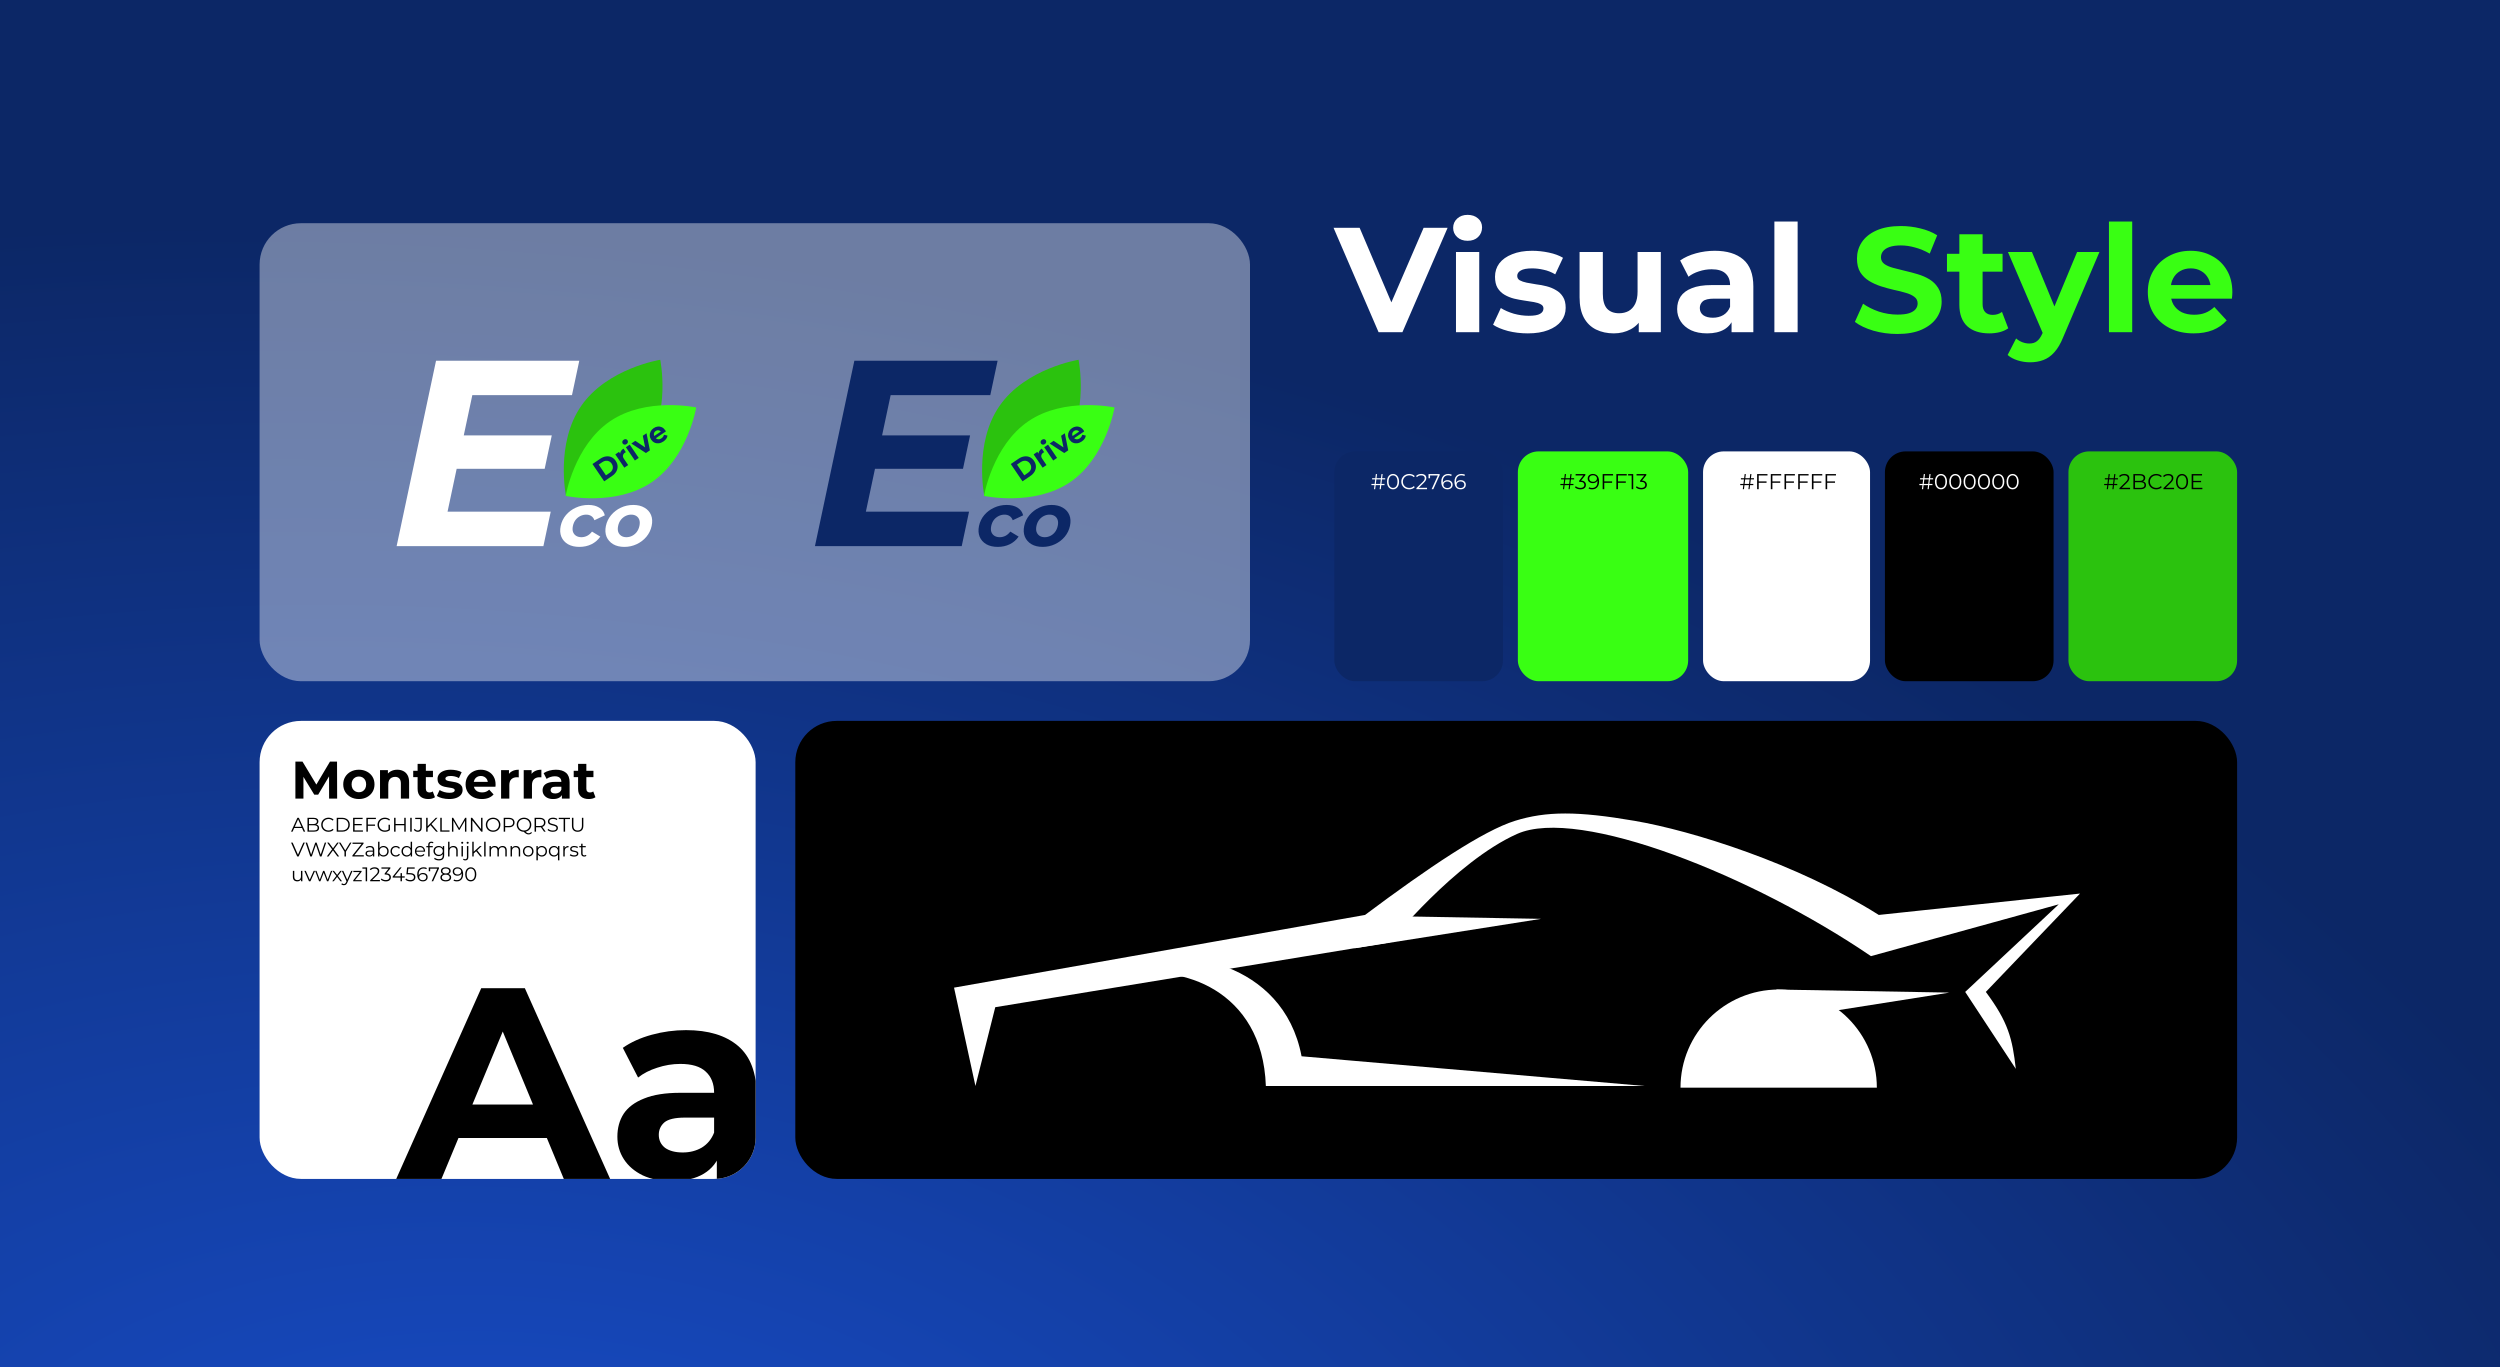 <svg width="1512" height="827" viewBox="0 0 1512 827" fill="none" xmlns="http://www.w3.org/2000/svg">
<rect x="0" y="0" width="1512" height="827" fill="#808080" stroke="none"/>
<rect width="1512" height="827" fill="url(#paint0_radial_230_4481)"/>
<rect x="157" y="135" width="599" height="277" rx="25" fill="white" fill-opacity="0.4"/>
<path d="M350.455 330.762C347.739 330.762 345.434 330.228 343.538 329.159C341.649 328.06 340.3 326.548 339.492 324.625C338.715 322.701 338.586 320.518 339.105 318.076C339.63 315.602 340.688 313.419 342.276 311.526C343.902 309.603 345.89 308.106 348.24 307.038C350.596 305.939 353.132 305.389 355.848 305.389C358.501 305.389 360.695 305.939 362.427 307.038C364.167 308.106 365.291 309.648 365.799 311.664L359.5 314.641C359.091 313.48 358.446 312.625 357.564 312.076C356.713 311.526 355.71 311.251 354.555 311.251C353.307 311.251 352.124 311.526 351.009 312.076C349.893 312.625 348.932 313.404 348.124 314.412C347.348 315.419 346.808 316.64 346.503 318.076C346.198 319.511 346.219 320.732 346.567 321.739C346.946 322.747 347.576 323.526 348.458 324.075C349.34 324.625 350.406 324.9 351.654 324.9C352.809 324.9 353.926 324.64 355.004 324.121C356.119 323.571 357.132 322.701 358.04 321.51L363.063 324.533C361.705 326.518 359.926 328.06 357.725 329.159C355.532 330.228 353.108 330.762 350.455 330.762ZM377.611 330.762C374.927 330.762 372.656 330.212 370.798 329.113C368.971 328.014 367.651 326.518 366.836 324.625C366.058 322.701 365.929 320.518 366.448 318.076C366.974 315.602 368.031 313.419 369.62 311.526C371.246 309.603 373.203 308.106 375.49 307.038C377.815 305.939 380.32 305.389 383.005 305.389C385.658 305.389 387.913 305.939 389.771 307.038C391.635 308.106 392.959 309.587 393.743 311.48C394.527 313.373 394.653 315.572 394.121 318.076C393.601 320.518 392.544 322.701 390.949 324.625C389.361 326.518 387.404 328.014 385.079 329.113C382.754 330.212 380.265 330.762 377.611 330.762ZM378.857 324.9C380.075 324.9 381.226 324.625 382.31 324.075C383.395 323.526 384.325 322.747 385.101 321.739C385.884 320.701 386.424 319.48 386.723 318.076C387.028 316.64 387.006 315.419 386.659 314.412C386.311 313.404 385.712 312.625 384.861 312.076C384.01 311.526 382.976 311.251 381.758 311.251C380.541 311.251 379.39 311.526 378.306 312.076C377.221 312.625 376.275 313.404 375.468 314.412C374.692 315.419 374.151 316.64 373.846 318.076C373.548 319.48 373.569 320.701 373.91 321.739C374.289 322.747 374.904 323.526 375.755 324.075C376.606 324.625 377.64 324.9 378.857 324.9Z" fill="white"/>
<path d="M278.518 263.33H333.712L329.422 283.516H274.228L278.518 263.33ZM270.677 309.468H333.077L328.65 330.295H239.881L263.718 218.154H350.357L345.931 238.98H285.66L270.677 309.468Z" fill="white"/>
<path d="M399.311 217.593C399.311 217.593 405.882 249.408 390.149 272.197C374.416 294.986 342.337 300.118 342.337 300.118C342.337 300.118 335.766 268.302 351.499 245.513C367.232 222.725 399.311 217.593 399.311 217.593Z" fill="#2BC20E"/>
<path d="M421.072 246.439C421.072 246.439 415.922 276.901 394.119 291.671C372.316 306.441 342.117 299.925 342.117 299.925C342.117 299.925 347.266 269.462 369.069 254.693C390.872 239.923 421.072 246.439 421.072 246.439Z" fill="#39FF13"/>
<path d="M365.405 291.104L358.319 280.643L363.072 277.424C364.207 276.654 365.357 276.195 366.521 276.047C367.678 275.888 368.764 276.032 369.778 276.478C370.793 276.925 371.661 277.681 372.383 278.747C373.098 279.803 373.478 280.89 373.523 282.008C373.561 283.116 373.296 284.182 372.726 285.208C372.149 286.223 371.293 287.116 370.157 287.885L365.405 291.104ZM366.479 287.476L368.691 285.978C369.389 285.506 369.904 284.968 370.236 284.365C370.572 283.745 370.714 283.097 370.663 282.419C370.621 281.736 370.377 281.065 369.932 280.407C369.48 279.74 368.947 279.265 368.335 278.982C367.725 278.683 367.073 278.579 366.38 278.671C365.689 278.746 364.996 279.02 364.298 279.492L362.086 280.99L366.479 287.476ZM377.587 282.853L372.141 274.812L374.368 273.304L375.907 275.576L375.148 275.131C375.002 274.401 375.095 273.713 375.428 273.066C375.753 272.409 376.295 271.825 377.052 271.312L378.51 273.464C378.403 273.521 378.31 273.577 378.23 273.631C378.144 273.675 378.056 273.728 377.966 273.788C377.329 274.22 376.935 274.755 376.787 275.394C376.641 276.016 376.828 276.71 377.348 277.478L379.919 281.273L377.587 282.853ZM383.98 278.523L378.534 270.483L380.865 268.904L386.311 276.944L383.98 278.523ZM378.94 268.572C378.512 268.862 378.079 268.974 377.641 268.907C377.203 268.84 376.86 268.623 376.61 268.254C376.36 267.885 376.286 267.485 376.386 267.054C376.486 266.623 376.751 266.262 377.179 265.972C377.608 265.682 378.037 265.565 378.468 265.622C378.892 265.669 379.229 265.877 379.479 266.245C379.742 266.634 379.827 267.049 379.733 267.49C379.643 267.915 379.379 268.275 378.94 268.572ZM390.657 274.001L381.833 268.248L384.239 266.618L391.736 271.635L390.54 272.444L388.768 263.551L391.009 262.033L393.063 272.371L390.657 274.001ZM401.259 266.994C400.342 267.615 399.414 267.982 398.473 268.096C397.543 268.203 396.679 268.076 395.882 267.714C395.079 267.343 394.407 266.759 393.867 265.962C393.32 265.155 393.022 264.318 392.972 263.45C392.926 262.566 393.108 261.73 393.52 260.943C393.924 260.146 394.535 259.47 395.352 258.917C396.139 258.384 396.961 258.074 397.819 257.988C398.679 257.885 399.506 258.022 400.3 258.4C401.087 258.768 401.774 259.386 402.361 260.252C402.422 260.342 402.487 260.45 402.558 260.576C402.623 260.693 402.684 260.804 402.741 260.91L396.21 265.334L395.289 263.974L400.595 260.381L399.971 261.391C399.688 260.973 399.357 260.667 398.978 260.472C398.6 260.278 398.204 260.198 397.79 260.231C397.37 260.254 396.96 260.4 396.562 260.67C396.163 260.94 395.87 261.27 395.683 261.658C395.499 262.03 395.43 262.433 395.476 262.866C395.516 263.29 395.681 263.716 395.971 264.144L396.214 264.503C396.511 264.941 396.869 265.266 397.288 265.476C397.71 265.67 398.156 265.738 398.626 265.682C399.099 265.608 399.575 265.409 400.053 265.085C400.482 264.795 400.811 264.477 401.043 264.132C401.284 263.78 401.451 263.383 401.545 262.942L403.696 263.447C403.611 264.115 403.367 264.752 402.964 265.359C402.555 265.957 401.986 266.501 401.259 266.994Z" fill="#0C2766"/>
<path d="M603.455 330.762C600.739 330.762 598.434 330.228 596.538 329.159C594.649 328.06 593.3 326.548 592.492 324.625C591.715 322.701 591.586 320.518 592.105 318.076C592.63 315.602 593.688 313.419 595.276 311.526C596.902 309.603 598.89 308.106 601.24 307.038C603.596 305.939 606.132 305.389 608.848 305.389C611.501 305.389 613.695 305.939 615.427 307.038C617.167 308.106 618.291 309.648 618.799 311.664L612.5 314.641C612.091 313.48 611.446 312.625 610.564 312.076C609.713 311.526 608.71 311.251 607.555 311.251C606.307 311.251 605.124 311.526 604.009 312.076C602.893 312.625 601.932 313.404 601.124 314.412C600.348 315.419 599.808 316.64 599.503 318.076C599.198 319.511 599.219 320.732 599.567 321.739C599.946 322.747 600.576 323.526 601.458 324.075C602.34 324.625 603.406 324.9 604.654 324.9C605.809 324.9 606.926 324.64 608.004 324.121C609.119 323.571 610.132 322.701 611.04 321.51L616.063 324.533C614.705 326.518 612.926 328.06 610.725 329.159C608.532 330.228 606.108 330.762 603.455 330.762ZM630.611 330.762C627.927 330.762 625.656 330.212 623.798 329.113C621.971 328.014 620.651 326.518 619.836 324.625C619.058 322.701 618.929 320.518 619.448 318.076C619.974 315.602 621.031 313.419 622.62 311.526C624.246 309.603 626.203 308.106 628.49 307.038C630.815 305.939 633.32 305.389 636.005 305.389C638.658 305.389 640.913 305.939 642.771 307.038C644.635 308.106 645.959 309.587 646.743 311.48C647.527 313.373 647.653 315.572 647.121 318.076C646.601 320.518 645.544 322.701 643.949 324.625C642.361 326.518 640.404 328.014 638.079 329.113C635.754 330.212 633.265 330.762 630.611 330.762ZM631.857 324.9C633.075 324.9 634.226 324.625 635.31 324.075C636.395 323.526 637.325 322.747 638.101 321.739C638.884 320.701 639.424 319.48 639.723 318.076C640.028 316.64 640.006 315.419 639.659 314.412C639.311 313.404 638.712 312.625 637.861 312.076C637.01 311.526 635.976 311.251 634.758 311.251C633.541 311.251 632.39 311.526 631.306 312.076C630.221 312.625 629.275 313.404 628.468 314.412C627.692 315.419 627.151 316.64 626.846 318.076C626.548 319.48 626.569 320.701 626.91 321.739C627.289 322.747 627.904 323.526 628.755 324.075C629.606 324.625 630.64 324.9 631.857 324.9Z" fill="#0C2766"/>
<path d="M531.518 263.33H586.712L582.422 283.516H527.228L531.518 263.33ZM523.677 309.468H586.077L581.65 330.295H492.881L516.718 218.154H603.357L598.931 238.98H538.66L523.677 309.468Z" fill="#0C2766"/>
<path d="M652.311 217.593C652.311 217.593 658.882 249.408 643.149 272.197C627.416 294.986 595.337 300.118 595.337 300.118C595.337 300.118 588.766 268.302 604.499 245.513C620.232 222.725 652.311 217.593 652.311 217.593Z" fill="#2BC20E"/>
<path d="M674.072 246.439C674.072 246.439 668.922 276.901 647.119 291.671C625.316 306.441 595.117 299.925 595.117 299.925C595.117 299.925 600.266 269.462 622.069 254.693C643.872 239.923 674.072 246.439 674.072 246.439Z" fill="#39FF13"/>
<path d="M618.405 291.104L611.319 280.643L616.072 277.424C617.207 276.654 618.357 276.195 619.521 276.047C620.678 275.888 621.764 276.032 622.778 276.478C623.793 276.925 624.661 277.681 625.383 278.747C626.098 279.803 626.478 280.89 626.523 282.008C626.561 283.116 626.296 284.182 625.726 285.208C625.149 286.223 624.293 287.116 623.157 287.885L618.405 291.104ZM619.479 287.476L621.691 285.978C622.389 285.506 622.904 284.968 623.236 284.365C623.572 283.745 623.714 283.097 623.663 282.419C623.621 281.736 623.377 281.065 622.932 280.407C622.48 279.74 621.947 279.265 621.335 278.982C620.725 278.683 620.073 278.579 619.38 278.671C618.689 278.746 617.996 279.02 617.298 279.492L615.086 280.99L619.479 287.476ZM630.587 282.853L625.141 274.812L627.368 273.304L628.907 275.576L628.148 275.131C628.002 274.401 628.095 273.713 628.428 273.066C628.753 272.409 629.295 271.825 630.052 271.312L631.51 273.464C631.403 273.521 631.31 273.577 631.23 273.631C631.144 273.675 631.056 273.728 630.966 273.788C630.329 274.22 629.935 274.755 629.787 275.394C629.641 276.016 629.828 276.71 630.348 277.478L632.919 281.273L630.587 282.853ZM636.98 278.523L631.534 270.483L633.865 268.904L639.311 276.944L636.98 278.523ZM631.94 268.572C631.512 268.862 631.079 268.974 630.641 268.907C630.203 268.84 629.86 268.623 629.61 268.254C629.36 267.885 629.286 267.485 629.386 267.054C629.486 266.623 629.751 266.262 630.179 265.972C630.608 265.682 631.037 265.565 631.468 265.622C631.892 265.669 632.229 265.877 632.479 266.245C632.742 266.634 632.827 267.049 632.733 267.49C632.643 267.915 632.379 268.275 631.94 268.572ZM643.657 274.001L634.833 268.248L637.239 266.618L644.736 271.635L643.54 272.444L641.768 263.551L644.009 262.033L646.063 272.371L643.657 274.001ZM654.259 266.994C653.342 267.615 652.414 267.982 651.473 268.096C650.543 268.203 649.679 268.076 648.882 267.714C648.079 267.343 647.407 266.759 646.867 265.962C646.32 265.155 646.022 264.318 645.972 263.45C645.926 262.566 646.108 261.73 646.52 260.943C646.924 260.146 647.535 259.47 648.352 258.917C649.139 258.384 649.961 258.074 650.819 257.988C651.679 257.885 652.506 258.022 653.3 258.4C654.087 258.768 654.774 259.386 655.361 260.252C655.422 260.342 655.487 260.45 655.558 260.576C655.623 260.693 655.684 260.804 655.741 260.91L649.21 265.334L648.289 263.974L653.595 260.381L652.971 261.391C652.688 260.973 652.357 260.667 651.978 260.472C651.6 260.278 651.204 260.198 650.79 260.231C650.37 260.254 649.96 260.4 649.562 260.67C649.163 260.94 648.87 261.27 648.683 261.658C648.499 262.03 648.43 262.433 648.476 262.866C648.516 263.29 648.681 263.716 648.971 264.144L649.214 264.503C649.511 264.941 649.869 265.266 650.288 265.476C650.71 265.67 651.156 265.738 651.626 265.682C652.099 265.608 652.575 265.409 653.053 265.085C653.482 264.795 653.811 264.477 654.043 264.132C654.284 263.78 654.451 263.383 654.545 262.942L656.696 263.447C656.611 264.115 656.367 264.752 655.964 265.359C655.555 265.957 654.986 266.501 654.259 266.994Z" fill="#0C2766"/>
<rect x="481" y="436" width="872" height="277" rx="25" fill="black"/>
<path d="M577 597.324L589.947 656.809L601.937 609.152L840.619 569.965C840.619 569.965 879.887 521.206 917.5 504.376C955.113 487.546 1060.64 529.93 1131.55 578.277L1245.13 546.939L1188.55 599.91L1219.16 646.464C1217.11 628.19 1214.61 618.167 1201.03 599.91L1258 540.425L1136.3 553.357C1086.64 522.048 1023.29 502.4 988.707 496.458C954.124 490.515 935.317 490.513 916.205 496.458C897.094 502.403 863.783 524.773 825.578 553.357L577 597.324Z" fill="white"/>
<path d="M932.058 555.716L827.392 553.86L819.248 573.528L932.058 555.716Z" fill="white"/>
<path d="M1179.05 600.32L1074.38 598.465L1066.24 618.132L1179.05 600.32Z" fill="white"/>
<path d="M765.59 656.808C763.592 598.068 712.845 583.057 683.893 590.362L691.811 583.561C710.63 572.89 776.039 580.066 787.184 638.839L994.698 656.808H765.59Z" fill="white"/>
<g clip-path="url(#clip0_230_4481)">
<circle cx="1075.74" cy="657.839" r="59.374" fill="white"/>
</g>
<g clip-path="url(#clip1_230_4481)">
<rect x="157" y="436" width="300" height="277" rx="25" fill="white"/>
<path d="M239.64 713L291.055 597.645H317.422L369.002 713H340.987L298.8 611.158H309.347L266.995 713H239.64ZM265.347 688.281L272.433 668.012H331.759L339.01 688.281H265.347ZM433.539 713V695.697L431.891 691.907V660.926C431.891 655.432 430.188 651.148 426.782 648.072C423.486 644.996 418.378 643.458 411.456 643.458C406.732 643.458 402.063 644.227 397.449 645.765C392.945 647.193 389.1 649.17 385.914 651.697L376.685 633.735C381.519 630.329 387.342 627.692 394.153 625.825C400.965 623.957 407.886 623.023 414.917 623.023C428.43 623.023 438.922 626.209 446.393 632.581C453.863 638.953 457.598 648.896 457.598 662.409V713H433.539ZM406.513 714.318C399.591 714.318 393.659 713.165 388.715 710.858C383.771 708.441 379.981 705.2 377.344 701.135C374.708 697.07 373.389 692.511 373.389 687.457C373.389 682.184 374.653 677.57 377.18 673.615C379.816 669.66 383.936 666.583 389.539 664.386C395.142 662.079 402.448 660.926 411.456 660.926H435.022V675.922H414.258C408.216 675.922 404.041 676.91 401.734 678.888C399.536 680.865 398.438 683.337 398.438 686.304C398.438 689.599 399.701 692.236 402.228 694.214C404.865 696.081 408.435 697.015 412.94 697.015C417.224 697.015 421.069 696.026 424.475 694.049C427.881 691.961 430.353 688.94 431.891 684.985L435.846 696.85C433.978 702.563 430.572 706.903 425.629 709.869C420.685 712.835 414.313 714.318 406.513 714.318Z" fill="black"/>
<path d="M178.656 483V460.6H182.944L192.48 476.408H190.208L199.584 460.6H203.84L203.904 483H199.04L199.008 468.056H199.904L192.416 480.632H190.08L182.432 468.056H183.52V483H178.656ZM217.059 483.256C215.224 483.256 213.592 482.872 212.163 482.104C210.755 481.336 209.635 480.291 208.803 478.968C207.992 477.624 207.587 476.099 207.587 474.392C207.587 472.664 207.992 471.139 208.803 469.816C209.635 468.472 210.755 467.427 212.163 466.68C213.592 465.912 215.224 465.528 217.059 465.528C218.872 465.528 220.493 465.912 221.923 466.68C223.352 467.427 224.472 468.461 225.283 469.784C226.093 471.107 226.499 472.643 226.499 474.392C226.499 476.099 226.093 477.624 225.283 478.968C224.472 480.291 223.352 481.336 221.923 482.104C220.493 482.872 218.872 483.256 217.059 483.256ZM217.059 479.16C217.891 479.16 218.637 478.968 219.299 478.584C219.96 478.2 220.483 477.656 220.867 476.952C221.251 476.227 221.443 475.373 221.443 474.392C221.443 473.389 221.251 472.536 220.867 471.832C220.483 471.128 219.96 470.584 219.299 470.2C218.637 469.816 217.891 469.624 217.059 469.624C216.227 469.624 215.48 469.816 214.819 470.2C214.157 470.584 213.624 471.128 213.219 471.832C212.835 472.536 212.643 473.389 212.643 474.392C212.643 475.373 212.835 476.227 213.219 476.952C213.624 477.656 214.157 478.2 214.819 478.584C215.48 478.968 216.227 479.16 217.059 479.16ZM240.299 465.528C241.665 465.528 242.881 465.805 243.947 466.36C245.035 466.893 245.889 467.725 246.507 468.856C247.126 469.965 247.435 471.395 247.435 473.144V483H242.443V473.912C242.443 472.525 242.134 471.501 241.515 470.84C240.918 470.179 240.065 469.848 238.955 469.848C238.166 469.848 237.451 470.019 236.811 470.36C236.193 470.68 235.702 471.181 235.339 471.864C234.998 472.547 234.827 473.421 234.827 474.488V483H229.835V465.784H234.603V470.552L233.707 469.112C234.326 467.96 235.211 467.075 236.363 466.456C237.515 465.837 238.827 465.528 240.299 465.528ZM259 483.256C256.974 483.256 255.395 482.744 254.264 481.72C253.134 480.675 252.568 479.128 252.568 477.08V461.976H257.56V477.016C257.56 477.741 257.752 478.307 258.136 478.712C258.52 479.096 259.043 479.288 259.704 479.288C260.494 479.288 261.166 479.075 261.72 478.648L263.064 482.168C262.552 482.531 261.934 482.808 261.208 483C260.504 483.171 259.768 483.256 259 483.256ZM249.912 470.008V466.168H261.848V470.008H249.912ZM271.659 483.256C270.187 483.256 268.768 483.085 267.403 482.744C266.059 482.381 264.992 481.933 264.203 481.4L265.867 477.816C266.656 478.307 267.584 478.712 268.651 479.032C269.739 479.331 270.805 479.48 271.851 479.48C273.003 479.48 273.813 479.341 274.283 479.064C274.773 478.787 275.019 478.403 275.019 477.912C275.019 477.507 274.827 477.208 274.443 477.016C274.08 476.803 273.589 476.643 272.97 476.536C272.352 476.429 271.669 476.323 270.923 476.216C270.197 476.109 269.461 475.971 268.715 475.8C267.968 475.608 267.285 475.331 266.667 474.968C266.048 474.605 265.547 474.115 265.163 473.496C264.8 472.877 264.618 472.077 264.618 471.096C264.618 470.008 264.928 469.048 265.547 468.216C266.187 467.384 267.104 466.733 268.299 466.264C269.493 465.773 270.923 465.528 272.587 465.528C273.76 465.528 274.955 465.656 276.171 465.912C277.387 466.168 278.4 466.541 279.211 467.032L277.547 470.584C276.715 470.093 275.872 469.763 275.019 469.592C274.187 469.4 273.376 469.304 272.587 469.304C271.477 469.304 270.667 469.453 270.155 469.752C269.643 470.051 269.387 470.435 269.387 470.904C269.387 471.331 269.568 471.651 269.931 471.864C270.315 472.077 270.816 472.248 271.435 472.376C272.053 472.504 272.725 472.621 273.451 472.728C274.197 472.813 274.944 472.952 275.691 473.144C276.437 473.336 277.109 473.613 277.707 473.976C278.325 474.317 278.827 474.797 279.211 475.416C279.595 476.013 279.787 476.803 279.787 477.784C279.787 478.851 279.467 479.8 278.827 480.632C278.187 481.443 277.259 482.083 276.043 482.552C274.848 483.021 273.387 483.256 271.659 483.256ZM291.411 483.256C289.448 483.256 287.72 482.872 286.227 482.104C284.755 481.336 283.613 480.291 282.803 478.968C281.992 477.624 281.587 476.099 281.587 474.392C281.587 472.664 281.981 471.139 282.771 469.816C283.581 468.472 284.68 467.427 286.067 466.68C287.453 465.912 289.021 465.528 290.771 465.528C292.456 465.528 293.971 465.891 295.315 466.616C296.68 467.32 297.757 468.344 298.547 469.688C299.336 471.011 299.731 472.6 299.731 474.456C299.731 474.648 299.72 474.872 299.699 475.128C299.677 475.363 299.656 475.587 299.635 475.8H285.651V472.888H297.01L295.091 473.752C295.091 472.856 294.909 472.077 294.547 471.416C294.184 470.755 293.683 470.243 293.043 469.88C292.403 469.496 291.656 469.304 290.803 469.304C289.949 469.304 289.192 469.496 288.531 469.88C287.891 470.243 287.389 470.765 287.027 471.448C286.664 472.109 286.483 472.899 286.483 473.816V474.584C286.483 475.523 286.685 476.355 287.091 477.08C287.517 477.784 288.104 478.328 288.851 478.712C289.619 479.075 290.515 479.256 291.539 479.256C292.456 479.256 293.256 479.117 293.939 478.84C294.643 478.563 295.283 478.147 295.859 477.592L298.515 480.472C297.725 481.368 296.733 482.061 295.539 482.552C294.344 483.021 292.968 483.256 291.411 483.256ZM303.054 483V465.784H307.822V470.648L307.15 469.24C307.662 468.024 308.483 467.107 309.614 466.488C310.745 465.848 312.121 465.528 313.742 465.528V470.136C313.529 470.115 313.337 470.104 313.166 470.104C312.995 470.083 312.814 470.072 312.622 470.072C311.257 470.072 310.147 470.467 309.294 471.256C308.462 472.024 308.046 473.229 308.046 474.872V483H303.054ZM316.742 483V465.784H321.51V470.648L320.838 469.24C321.35 468.024 322.171 467.107 323.302 466.488C324.432 465.848 325.808 465.528 327.43 465.528V470.136C327.216 470.115 327.024 470.104 326.854 470.104C326.683 470.083 326.502 470.072 326.31 470.072C324.944 470.072 323.835 470.467 322.982 471.256C322.15 472.024 321.734 473.229 321.734 474.872V483H316.742ZM339.833 483V479.64L339.513 478.904V472.888C339.513 471.821 339.182 470.989 338.521 470.392C337.881 469.795 336.889 469.496 335.545 469.496C334.627 469.496 333.721 469.645 332.825 469.944C331.95 470.221 331.203 470.605 330.585 471.096L328.793 467.608C329.731 466.947 330.862 466.435 332.185 466.072C333.507 465.709 334.851 465.528 336.217 465.528C338.841 465.528 340.878 466.147 342.329 467.384C343.779 468.621 344.505 470.552 344.505 473.176V483H339.833ZM334.585 483.256C333.241 483.256 332.089 483.032 331.129 482.584C330.169 482.115 329.433 481.485 328.921 480.696C328.409 479.907 328.153 479.021 328.153 478.04C328.153 477.016 328.398 476.12 328.889 475.352C329.401 474.584 330.201 473.987 331.289 473.56C332.377 473.112 333.795 472.888 335.545 472.888H340.121V475.8H336.089C334.915 475.8 334.105 475.992 333.657 476.376C333.23 476.76 333.017 477.24 333.017 477.816C333.017 478.456 333.262 478.968 333.753 479.352C334.265 479.715 334.958 479.896 335.833 479.896C336.665 479.896 337.411 479.704 338.073 479.32C338.734 478.915 339.214 478.328 339.513 477.56L340.281 479.864C339.918 480.973 339.257 481.816 338.297 482.392C337.337 482.968 336.099 483.256 334.585 483.256ZM356.063 483.256C354.036 483.256 352.457 482.744 351.327 481.72C350.196 480.675 349.631 479.128 349.631 477.08V461.976H354.623V477.016C354.623 477.741 354.815 478.307 355.199 478.712C355.583 479.096 356.105 479.288 356.767 479.288C357.556 479.288 358.228 479.075 358.783 478.648L360.127 482.168C359.615 482.531 358.996 482.808 358.271 483C357.567 483.171 356.831 483.256 356.063 483.256ZM346.975 470.008V466.168H358.911V470.008H346.975Z" fill="black"/>
<path d="M176.024 503L179.864 494.6H180.74L184.58 503H183.644L180.116 495.116H180.476L176.948 503H176.024ZM177.536 500.756L177.8 500.036H182.684L182.948 500.756H177.536ZM185.97 503V494.6H189.594C190.53 494.6 191.254 494.788 191.766 495.164C192.286 495.54 192.546 496.072 192.546 496.76C192.546 497.216 192.438 497.6 192.222 497.912C192.014 498.224 191.726 498.46 191.358 498.62C190.998 498.78 190.602 498.86 190.17 498.86L190.374 498.572C190.91 498.572 191.37 498.656 191.754 498.824C192.146 498.984 192.45 499.228 192.666 499.556C192.882 499.876 192.99 500.276 192.99 500.756C192.99 501.468 192.726 502.02 192.198 502.412C191.678 502.804 190.89 503 189.834 503H185.97ZM186.858 502.268H189.822C190.558 502.268 191.122 502.144 191.514 501.896C191.906 501.64 192.102 501.236 192.102 500.684C192.102 500.14 191.906 499.744 191.514 499.496C191.122 499.24 190.558 499.112 189.822 499.112H186.762V498.38H189.534C190.206 498.38 190.726 498.252 191.094 497.996C191.47 497.74 191.658 497.36 191.658 496.856C191.658 496.344 191.47 495.964 191.094 495.716C190.726 495.46 190.206 495.332 189.534 495.332H186.858V502.268ZM198.664 503.072C198.032 503.072 197.448 502.968 196.912 502.76C196.376 502.544 195.912 502.244 195.52 501.86C195.128 501.476 194.82 501.024 194.596 500.504C194.38 499.984 194.272 499.416 194.272 498.8C194.272 498.184 194.38 497.616 194.596 497.096C194.82 496.576 195.128 496.124 195.52 495.74C195.92 495.356 196.388 495.06 196.924 494.852C197.46 494.636 198.044 494.528 198.676 494.528C199.284 494.528 199.856 494.632 200.392 494.84C200.928 495.04 201.38 495.344 201.748 495.752L201.184 496.316C200.84 495.964 200.46 495.712 200.044 495.56C199.628 495.4 199.18 495.32 198.7 495.32C198.196 495.32 197.728 495.408 197.296 495.584C196.864 495.752 196.488 495.996 196.168 496.316C195.848 496.628 195.596 496.996 195.412 497.42C195.236 497.836 195.148 498.296 195.148 498.8C195.148 499.304 195.236 499.768 195.412 500.192C195.596 500.608 195.848 500.976 196.168 501.296C196.488 501.608 196.864 501.852 197.296 502.028C197.728 502.196 198.196 502.28 198.7 502.28C199.18 502.28 199.628 502.2 200.044 502.04C200.46 501.88 200.84 501.624 201.184 501.272L201.748 501.836C201.38 502.244 200.928 502.552 200.392 502.76C199.856 502.968 199.28 503.072 198.664 503.072ZM203.641 503V494.6H207.061C207.957 494.6 208.741 494.78 209.413 495.14C210.093 495.492 210.621 495.984 210.997 496.616C211.373 497.248 211.561 497.976 211.561 498.8C211.561 499.624 211.373 500.352 210.997 500.984C210.621 501.616 210.093 502.112 209.413 502.472C208.741 502.824 207.957 503 207.061 503H203.641ZM204.529 502.232H207.013C207.757 502.232 208.401 502.088 208.945 501.8C209.497 501.504 209.925 501.1 210.229 500.588C210.533 500.068 210.685 499.472 210.685 498.8C210.685 498.12 210.533 497.524 210.229 497.012C209.925 496.5 209.497 496.1 208.945 495.812C208.401 495.516 207.757 495.368 207.013 495.368H204.529V502.232ZM214.348 498.356H218.788V499.112H214.348V498.356ZM214.444 502.232H219.496V503H213.556V494.6H219.316V495.368H214.444V502.232ZM222.375 498.668H226.815V499.436H222.375V498.668ZM222.471 503H221.583V494.6H227.343V495.368H222.471V503ZM232.755 503.072C232.115 503.072 231.523 502.968 230.979 502.76C230.443 502.544 229.975 502.244 229.575 501.86C229.183 501.476 228.875 501.024 228.651 500.504C228.435 499.984 228.327 499.416 228.327 498.8C228.327 498.184 228.435 497.616 228.651 497.096C228.875 496.576 229.187 496.124 229.587 495.74C229.987 495.356 230.455 495.06 230.991 494.852C231.535 494.636 232.127 494.528 232.767 494.528C233.407 494.528 233.991 494.628 234.519 494.828C235.055 495.028 235.511 495.332 235.887 495.74L235.335 496.304C234.983 495.952 234.595 495.7 234.171 495.548C233.747 495.396 233.291 495.32 232.803 495.32C232.283 495.32 231.803 495.408 231.363 495.584C230.931 495.752 230.551 495.996 230.223 496.316C229.903 496.628 229.651 496.996 229.467 497.42C229.291 497.836 229.203 498.296 229.203 498.8C229.203 499.296 229.291 499.756 229.467 500.18C229.651 500.604 229.903 500.976 230.223 501.296C230.551 501.608 230.931 501.852 231.363 502.028C231.803 502.196 232.279 502.28 232.791 502.28C233.271 502.28 233.723 502.208 234.147 502.064C234.579 501.92 234.975 501.676 235.335 501.332L235.839 502.004C235.439 502.356 234.971 502.624 234.435 502.808C233.899 502.984 233.339 503.072 232.755 503.072ZM234.987 501.896V498.8H235.839V502.004L234.987 501.896ZM244.496 494.6H245.372V503H244.496V494.6ZM239.24 503H238.352V494.6H239.24V503ZM244.58 499.124H239.144V498.344H244.58V499.124ZM248.114 503V494.6H249.002V503H248.114ZM252.635 503.072C252.163 503.072 251.719 502.968 251.303 502.76C250.895 502.552 250.567 502.256 250.319 501.872L250.835 501.272C251.067 501.608 251.335 501.864 251.639 502.04C251.943 502.216 252.279 502.304 252.647 502.304C253.687 502.304 254.207 501.688 254.207 500.456V495.368H251.135V494.6H255.083V500.42C255.083 501.308 254.875 501.972 254.459 502.412C254.051 502.852 253.443 503.072 252.635 503.072ZM258.515 500.912L258.479 499.832L263.567 494.6H264.587L260.879 498.488L260.375 499.028L258.515 500.912ZM257.747 503V494.6H258.635V503H257.747ZM263.783 503L260.159 498.824L260.759 498.176L264.839 503H263.783ZM266.278 503V494.6H267.166V502.232H271.87V503H266.278ZM273.345 503V494.6H274.077L277.917 501.152H277.533L281.337 494.6H282.069V503H281.217V495.932H281.421L277.917 501.932H277.497L273.969 495.932H274.197V503H273.345ZM284.806 503V494.6H285.538L291.334 501.896H290.95V494.6H291.826V503H291.094L285.31 495.704H285.694V503H284.806ZM298.239 503.072C297.607 503.072 297.019 502.968 296.475 502.76C295.939 502.544 295.471 502.244 295.071 501.86C294.679 501.468 294.371 501.016 294.147 500.504C293.931 499.984 293.823 499.416 293.823 498.8C293.823 498.184 293.931 497.62 294.147 497.108C294.371 496.588 294.679 496.136 295.071 495.752C295.471 495.36 295.939 495.06 296.475 494.852C297.011 494.636 297.599 494.528 298.239 494.528C298.871 494.528 299.455 494.636 299.991 494.852C300.527 495.06 300.991 495.356 301.383 495.74C301.783 496.124 302.091 496.576 302.307 497.096C302.531 497.616 302.643 498.184 302.643 498.8C302.643 499.416 302.531 499.984 302.307 500.504C302.091 501.024 301.783 501.476 301.383 501.86C300.991 502.244 300.527 502.544 299.991 502.76C299.455 502.968 298.871 503.072 298.239 503.072ZM298.239 502.28C298.743 502.28 299.207 502.196 299.631 502.028C300.063 501.852 300.435 501.608 300.747 501.296C301.067 500.976 301.315 500.608 301.491 500.192C301.667 499.768 301.755 499.304 301.755 498.8C301.755 498.296 301.667 497.836 301.491 497.42C301.315 496.996 301.067 496.628 300.747 496.316C300.435 495.996 300.063 495.752 299.631 495.584C299.207 495.408 298.743 495.32 298.239 495.32C297.735 495.32 297.267 495.408 296.835 495.584C296.403 495.752 296.027 495.996 295.707 496.316C295.395 496.628 295.147 496.996 294.963 497.42C294.787 497.836 294.699 498.296 294.699 498.8C294.699 499.296 294.787 499.756 294.963 500.18C295.147 500.604 295.395 500.976 295.707 501.296C296.027 501.608 296.403 501.852 296.835 502.028C297.267 502.196 297.735 502.28 298.239 502.28ZM304.634 503V494.6H307.778C308.49 494.6 309.102 494.716 309.614 494.948C310.126 495.172 310.518 495.5 310.79 495.932C311.07 496.356 311.21 496.872 311.21 497.48C311.21 498.072 311.07 498.584 310.79 499.016C310.518 499.44 310.126 499.768 309.614 500C309.102 500.232 308.49 500.348 307.778 500.348H305.126L305.522 499.928V503H304.634ZM305.522 500L305.126 499.568H307.754C308.594 499.568 309.23 499.388 309.662 499.028C310.102 498.66 310.322 498.144 310.322 497.48C310.322 496.808 310.102 496.288 309.662 495.92C309.23 495.552 308.594 495.368 307.754 495.368H305.126L305.522 494.948V500ZM316.919 503.072C316.287 503.072 315.699 502.968 315.155 502.76C314.619 502.544 314.151 502.244 313.751 501.86C313.359 501.468 313.051 501.016 312.827 500.504C312.611 499.984 312.503 499.416 312.503 498.8C312.503 498.184 312.611 497.62 312.827 497.108C313.051 496.588 313.359 496.136 313.751 495.752C314.151 495.36 314.619 495.06 315.155 494.852C315.691 494.636 316.279 494.528 316.919 494.528C317.551 494.528 318.135 494.636 318.671 494.852C319.207 495.06 319.671 495.356 320.063 495.74C320.463 496.124 320.771 496.576 320.987 497.096C321.211 497.616 321.323 498.184 321.323 498.8C321.323 499.416 321.211 499.984 320.987 500.504C320.771 501.024 320.463 501.476 320.063 501.86C319.671 502.244 319.207 502.544 318.671 502.76C318.135 502.968 317.551 503.072 316.919 503.072ZM319.667 504.668C319.411 504.668 319.163 504.636 318.923 504.572C318.683 504.508 318.439 504.404 318.191 504.26C317.951 504.124 317.703 503.944 317.447 503.72C317.191 503.496 316.911 503.224 316.607 502.904L317.579 502.664C317.827 502.96 318.067 503.204 318.299 503.396C318.539 503.588 318.771 503.728 318.995 503.816C319.227 503.912 319.455 503.96 319.679 503.96C320.303 503.96 320.835 503.704 321.275 503.192L321.707 503.708C321.179 504.348 320.499 504.668 319.667 504.668ZM316.919 502.28C317.423 502.28 317.887 502.196 318.311 502.028C318.743 501.852 319.115 501.604 319.427 501.284C319.747 500.964 319.995 500.596 320.171 500.18C320.347 499.756 320.435 499.296 320.435 498.8C320.435 498.296 320.347 497.836 320.171 497.42C319.995 496.996 319.747 496.628 319.427 496.316C319.115 495.996 318.743 495.752 318.311 495.584C317.887 495.408 317.423 495.32 316.919 495.32C316.415 495.32 315.947 495.408 315.515 495.584C315.083 495.752 314.707 495.996 314.387 496.316C314.075 496.628 313.827 496.996 313.643 497.42C313.467 497.836 313.379 498.296 313.379 498.8C313.379 499.296 313.467 499.756 313.643 500.18C313.827 500.596 314.075 500.964 314.387 501.284C314.707 501.604 315.083 501.852 315.515 502.028C315.947 502.196 316.415 502.28 316.919 502.28ZM323.313 503V494.6H326.457C327.169 494.6 327.781 494.716 328.293 494.948C328.805 495.172 329.197 495.5 329.469 495.932C329.749 496.356 329.889 496.872 329.889 497.48C329.889 498.072 329.749 498.584 329.469 499.016C329.197 499.44 328.805 499.768 328.293 500C327.781 500.224 327.169 500.336 326.457 500.336H323.805L324.201 499.928V503H323.313ZM329.049 503L326.889 499.952H327.849L330.021 503H329.049ZM324.201 500L323.805 499.58H326.433C327.273 499.58 327.909 499.396 328.341 499.028C328.781 498.66 329.001 498.144 329.001 497.48C329.001 496.808 328.781 496.288 328.341 495.92C327.909 495.552 327.273 495.368 326.433 495.368H323.805L324.201 494.948V500ZM334.301 503.072C333.677 503.072 333.077 502.972 332.501 502.772C331.933 502.564 331.493 502.3 331.181 501.98L331.529 501.296C331.825 501.584 332.221 501.828 332.717 502.028C333.221 502.22 333.749 502.316 334.301 502.316C334.829 502.316 335.257 502.252 335.585 502.124C335.921 501.988 336.165 501.808 336.317 501.584C336.477 501.36 336.557 501.112 336.557 500.84C336.557 500.512 336.461 500.248 336.269 500.048C336.085 499.848 335.841 499.692 335.537 499.58C335.233 499.46 334.897 499.356 334.529 499.268C334.161 499.18 333.793 499.088 333.425 498.992C333.057 498.888 332.717 498.752 332.405 498.584C332.101 498.416 331.853 498.196 331.661 497.924C331.477 497.644 331.385 497.28 331.385 496.832C331.385 496.416 331.493 496.036 331.709 495.692C331.933 495.34 332.273 495.06 332.729 494.852C333.185 494.636 333.769 494.528 334.481 494.528C334.953 494.528 335.421 494.596 335.885 494.732C336.349 494.86 336.749 495.04 337.085 495.272L336.785 495.98C336.425 495.74 336.041 495.564 335.633 495.452C335.233 495.34 334.845 495.284 334.469 495.284C333.965 495.284 333.549 495.352 333.221 495.488C332.893 495.624 332.649 495.808 332.489 496.04C332.337 496.264 332.261 496.52 332.261 496.808C332.261 497.136 332.353 497.4 332.537 497.6C332.729 497.8 332.977 497.956 333.281 498.068C333.593 498.18 333.933 498.28 334.301 498.368C334.669 498.456 335.033 498.552 335.393 498.656C335.761 498.76 336.097 498.896 336.401 499.064C336.713 499.224 336.961 499.44 337.145 499.712C337.337 499.984 337.433 500.34 337.433 500.78C337.433 501.188 337.321 501.568 337.097 501.92C336.873 502.264 336.529 502.544 336.065 502.76C335.609 502.968 335.021 503.072 334.301 503.072ZM340.883 503V495.368H337.931V494.6H344.723V495.368H341.771V503H340.883ZM349.361 503.072C348.289 503.072 347.445 502.764 346.829 502.148C346.213 501.532 345.905 500.62 345.905 499.412V494.6H346.793V499.376C346.793 500.368 347.017 501.1 347.465 501.572C347.913 502.044 348.545 502.28 349.361 502.28C350.185 502.28 350.821 502.044 351.269 501.572C351.717 501.1 351.941 500.368 351.941 499.376V494.6H352.805V499.412C352.805 500.62 352.497 501.532 351.881 502.148C351.273 502.764 350.433 503.072 349.361 503.072ZM179.756 518L176.036 509.6H176.996L180.476 517.508H179.948L183.452 509.6H184.352L180.632 518H179.756ZM187.655 518L184.823 509.6H185.735L188.387 517.508H187.931L190.667 509.6H191.483L194.183 517.508H193.751L196.427 509.6H197.279L194.447 518H193.511L190.931 510.5H191.171L188.579 518H187.655ZM197.661 518L201.105 513.344V514.028L197.865 509.6H198.885L201.609 513.296L201.213 513.308L203.937 509.6H204.897L201.693 513.968V513.344L205.125 518H204.093L201.189 514.052H201.561L198.681 518H197.661ZM208.341 518V514.88L208.545 515.432L204.981 509.6H205.929L209.061 514.724H208.557L211.689 509.6H212.577L209.013 515.432L209.217 514.88V518H208.341ZM213.126 518V517.388L218.958 510.032L219.054 510.368H213.21V509.6H219.87V510.212L214.05 517.568L213.942 517.232H220.014V518H213.126ZM225.538 518V516.608L225.502 516.38V514.052C225.502 513.516 225.35 513.104 225.046 512.816C224.75 512.528 224.306 512.384 223.714 512.384C223.306 512.384 222.918 512.452 222.55 512.588C222.182 512.724 221.87 512.904 221.614 513.128L221.23 512.492C221.55 512.22 221.934 512.012 222.382 511.868C222.83 511.716 223.302 511.64 223.798 511.64C224.614 511.64 225.242 511.844 225.682 512.252C226.13 512.652 226.354 513.264 226.354 514.088V518H225.538ZM223.366 518.06C222.894 518.06 222.482 517.984 222.13 517.832C221.786 517.672 221.522 517.456 221.338 517.184C221.154 516.904 221.062 516.584 221.062 516.224C221.062 515.896 221.138 515.6 221.29 515.336C221.45 515.064 221.706 514.848 222.058 514.688C222.418 514.52 222.898 514.436 223.498 514.436H225.67V515.072H223.522C222.914 515.072 222.49 515.18 222.25 515.396C222.018 515.612 221.902 515.88 221.902 516.2C221.902 516.56 222.042 516.848 222.322 517.064C222.602 517.28 222.994 517.388 223.498 517.388C223.978 517.388 224.39 517.28 224.734 517.064C225.086 516.84 225.342 516.52 225.502 516.104L225.694 516.692C225.534 517.108 225.254 517.44 224.854 517.688C224.462 517.936 223.966 518.06 223.366 518.06ZM231.92 518.06C231.368 518.06 230.872 517.936 230.432 517.688C229.992 517.432 229.644 517.064 229.388 516.584C229.132 516.104 229.004 515.524 229.004 514.844C229.004 514.156 229.132 513.576 229.388 513.104C229.652 512.624 230.004 512.26 230.444 512.012C230.884 511.764 231.376 511.64 231.92 511.64C232.52 511.64 233.056 511.776 233.528 512.048C234.008 512.312 234.384 512.684 234.656 513.164C234.928 513.644 235.064 514.204 235.064 514.844C235.064 515.476 234.928 516.036 234.656 516.524C234.384 517.004 234.008 517.38 233.528 517.652C233.056 517.924 232.52 518.06 231.92 518.06ZM228.668 518V509.096H229.52V513.56L229.4 514.832L229.484 516.104V518H228.668ZM231.86 517.304C232.308 517.304 232.708 517.204 233.06 517.004C233.412 516.796 233.692 516.508 233.9 516.14C234.108 515.764 234.212 515.332 234.212 514.844C234.212 514.348 234.108 513.916 233.9 513.548C233.692 513.18 233.412 512.896 233.06 512.696C232.708 512.488 232.308 512.384 231.86 512.384C231.412 512.384 231.008 512.488 230.648 512.696C230.296 512.896 230.016 513.18 229.808 513.548C229.608 513.916 229.508 514.348 229.508 514.844C229.508 515.332 229.608 515.764 229.808 516.14C230.016 516.508 230.296 516.796 230.648 517.004C231.008 517.204 231.412 517.304 231.86 517.304ZM239.417 518.06C238.793 518.06 238.233 517.924 237.737 517.652C237.249 517.372 236.865 516.992 236.585 516.512C236.305 516.024 236.165 515.468 236.165 514.844C236.165 514.212 236.305 513.656 236.585 513.176C236.865 512.696 237.249 512.32 237.737 512.048C238.233 511.776 238.793 511.64 239.417 511.64C239.953 511.64 240.437 511.744 240.869 511.952C241.301 512.16 241.641 512.472 241.889 512.888L241.253 513.32C241.037 513 240.769 512.764 240.449 512.612C240.129 512.46 239.781 512.384 239.405 512.384C238.957 512.384 238.553 512.488 238.193 512.696C237.833 512.896 237.549 513.18 237.341 513.548C237.133 513.916 237.029 514.348 237.029 514.844C237.029 515.34 237.133 515.772 237.341 516.14C237.549 516.508 237.833 516.796 238.193 517.004C238.553 517.204 238.957 517.304 239.405 517.304C239.781 517.304 240.129 517.228 240.449 517.076C240.769 516.924 241.037 516.692 241.253 516.38L241.889 516.812C241.641 517.22 241.301 517.532 240.869 517.748C240.437 517.956 239.953 518.06 239.417 518.06ZM245.966 518.06C245.366 518.06 244.826 517.924 244.346 517.652C243.874 517.38 243.502 517.004 243.23 516.524C242.958 516.036 242.822 515.476 242.822 514.844C242.822 514.204 242.958 513.644 243.23 513.164C243.502 512.684 243.874 512.312 244.346 512.048C244.826 511.776 245.366 511.64 245.966 511.64C246.518 511.64 247.01 511.764 247.442 512.012C247.882 512.26 248.23 512.624 248.486 513.104C248.75 513.576 248.882 514.156 248.882 514.844C248.882 515.524 248.754 516.104 248.498 516.584C248.242 517.064 247.894 517.432 247.454 517.688C247.022 517.936 246.526 518.06 245.966 518.06ZM246.026 517.304C246.474 517.304 246.874 517.204 247.226 517.004C247.586 516.796 247.866 516.508 248.066 516.14C248.274 515.764 248.378 515.332 248.378 514.844C248.378 514.348 248.274 513.916 248.066 513.548C247.866 513.18 247.586 512.896 247.226 512.696C246.874 512.488 246.474 512.384 246.026 512.384C245.586 512.384 245.19 512.488 244.838 512.696C244.486 512.896 244.206 513.18 243.998 513.548C243.79 513.916 243.686 514.348 243.686 514.844C243.686 515.332 243.79 515.764 243.998 516.14C244.206 516.508 244.486 516.796 244.838 517.004C245.19 517.204 245.586 517.304 246.026 517.304ZM248.402 518V516.104L248.486 514.832L248.366 513.56V509.096H249.218V518H248.402ZM254.266 518.06C253.61 518.06 253.034 517.924 252.538 517.652C252.042 517.372 251.654 516.992 251.374 516.512C251.094 516.024 250.954 515.468 250.954 514.844C250.954 514.22 251.086 513.668 251.35 513.188C251.622 512.708 251.99 512.332 252.454 512.06C252.926 511.78 253.454 511.64 254.038 511.64C254.63 511.64 255.154 511.776 255.61 512.048C256.074 512.312 256.438 512.688 256.702 513.176C256.966 513.656 257.098 514.212 257.098 514.844C257.098 514.884 257.094 514.928 257.086 514.976C257.086 515.016 257.086 515.06 257.086 515.108H251.602V514.472H256.63L256.294 514.724C256.294 514.268 256.194 513.864 255.994 513.512C255.802 513.152 255.538 512.872 255.202 512.672C254.866 512.472 254.478 512.372 254.038 512.372C253.606 512.372 253.218 512.472 252.874 512.672C252.53 512.872 252.262 513.152 252.07 513.512C251.878 513.872 251.782 514.284 251.782 514.748V514.88C251.782 515.36 251.886 515.784 252.094 516.152C252.31 516.512 252.606 516.796 252.982 517.004C253.366 517.204 253.802 517.304 254.29 517.304C254.674 517.304 255.03 517.236 255.358 517.1C255.694 516.964 255.982 516.756 256.222 516.476L256.702 517.028C256.422 517.364 256.07 517.62 255.646 517.796C255.23 517.972 254.77 518.06 254.266 518.06ZM258.977 518V510.908C258.977 510.348 259.141 509.896 259.469 509.552C259.797 509.208 260.269 509.036 260.885 509.036C261.125 509.036 261.357 509.068 261.581 509.132C261.805 509.196 261.993 509.296 262.145 509.432L261.857 510.068C261.737 509.964 261.597 509.888 261.437 509.84C261.277 509.784 261.105 509.756 260.921 509.756C260.561 509.756 260.285 509.856 260.093 510.056C259.901 510.256 259.805 510.552 259.805 510.944V511.904L259.829 512.3V518H258.977ZM257.849 512.408V511.7H261.749V512.408H257.849ZM265.481 520.388C264.905 520.388 264.353 520.304 263.825 520.136C263.297 519.968 262.869 519.728 262.541 519.416L262.973 518.768C263.269 519.032 263.633 519.24 264.065 519.392C264.505 519.552 264.969 519.632 265.457 519.632C266.257 519.632 266.845 519.444 267.221 519.068C267.597 518.7 267.785 518.124 267.785 517.34V515.768L267.905 514.688L267.821 513.608V511.7H268.637V517.232C268.637 518.32 268.369 519.116 267.833 519.62C267.305 520.132 266.521 520.388 265.481 520.388ZM265.325 517.76C264.725 517.76 264.185 517.632 263.705 517.376C263.225 517.112 262.845 516.748 262.565 516.284C262.293 515.82 262.157 515.288 262.157 514.688C262.157 514.088 262.293 513.56 262.565 513.104C262.845 512.64 263.225 512.28 263.705 512.024C264.185 511.768 264.725 511.64 265.325 511.64C265.885 511.64 266.389 511.756 266.837 511.988C267.285 512.22 267.641 512.564 267.905 513.02C268.169 513.476 268.301 514.032 268.301 514.688C268.301 515.344 268.169 515.9 267.905 516.356C267.641 516.812 267.285 517.16 266.837 517.4C266.389 517.64 265.885 517.76 265.325 517.76ZM265.409 517.004C265.873 517.004 266.285 516.908 266.645 516.716C267.005 516.516 267.289 516.244 267.497 515.9C267.705 515.548 267.809 515.144 267.809 514.688C267.809 514.232 267.705 513.832 267.497 513.488C267.289 513.144 267.005 512.876 266.645 512.684C266.285 512.484 265.873 512.384 265.409 512.384C264.953 512.384 264.541 512.484 264.173 512.684C263.813 512.876 263.529 513.144 263.321 513.488C263.121 513.832 263.021 514.232 263.021 514.688C263.021 515.144 263.121 515.548 263.321 515.9C263.529 516.244 263.813 516.516 264.173 516.716C264.541 516.908 264.953 517.004 265.409 517.004ZM274.224 511.64C274.736 511.64 275.184 511.74 275.568 511.94C275.96 512.132 276.264 512.428 276.48 512.828C276.704 513.228 276.816 513.732 276.816 514.34V518H275.964V514.424C275.964 513.76 275.796 513.26 275.46 512.924C275.132 512.58 274.668 512.408 274.068 512.408C273.62 512.408 273.228 512.5 272.892 512.684C272.564 512.86 272.308 513.12 272.124 513.464C271.948 513.8 271.86 514.208 271.86 514.688V518H271.008V509.096H271.86V513.428L271.692 513.104C271.892 512.648 272.212 512.292 272.652 512.036C273.092 511.772 273.616 511.64 274.224 511.64ZM279.118 518V511.7H279.97V518H279.118ZM279.55 510.308C279.374 510.308 279.226 510.248 279.106 510.128C278.986 510.008 278.926 509.864 278.926 509.696C278.926 509.528 278.986 509.388 279.106 509.276C279.226 509.156 279.374 509.096 279.55 509.096C279.726 509.096 279.874 509.152 279.994 509.264C280.114 509.376 280.174 509.516 280.174 509.684C280.174 509.86 280.114 510.008 279.994 510.128C279.882 510.248 279.734 510.308 279.55 510.308ZM281.404 520.388C281.148 520.388 280.904 520.352 280.672 520.28C280.432 520.216 280.232 520.116 280.072 519.98L280.372 519.332C280.628 519.548 280.956 519.656 281.356 519.656C281.692 519.656 281.948 519.556 282.124 519.356C282.308 519.156 282.4 518.86 282.4 518.468V511.7H283.252V518.468C283.252 519.052 283.092 519.516 282.772 519.86C282.46 520.212 282.004 520.388 281.404 520.388ZM282.832 510.308C282.656 510.308 282.508 510.248 282.388 510.128C282.268 510.008 282.208 509.864 282.208 509.696C282.208 509.528 282.268 509.388 282.388 509.276C282.508 509.156 282.656 509.096 282.832 509.096C283.008 509.096 283.156 509.152 283.276 509.264C283.396 509.376 283.456 509.516 283.456 509.684C283.456 509.86 283.396 510.008 283.276 510.128C283.164 510.248 283.016 510.308 282.832 510.308ZM286.305 516.368L286.329 515.276L290.253 511.7H291.297L288.525 514.352L288.045 514.76L286.305 516.368ZM285.633 518V509.096H286.485V518H285.633ZM290.517 518L287.889 514.724L288.441 514.064L291.561 518H290.517ZM292.84 518V509.096H293.692V518H292.84ZM303.935 511.64C304.447 511.64 304.891 511.74 305.267 511.94C305.651 512.132 305.947 512.428 306.155 512.828C306.371 513.228 306.479 513.732 306.479 514.34V518H305.627V514.424C305.627 513.76 305.467 513.26 305.147 512.924C304.835 512.58 304.391 512.408 303.815 512.408C303.383 512.408 303.007 512.5 302.687 512.684C302.375 512.86 302.131 513.12 301.955 513.464C301.787 513.8 301.703 514.208 301.703 514.688V518H300.851V514.424C300.851 513.76 300.691 513.26 300.371 512.924C300.051 512.58 299.603 512.408 299.027 512.408C298.603 512.408 298.231 512.5 297.911 512.684C297.591 512.86 297.343 513.12 297.167 513.464C296.999 513.8 296.915 514.208 296.915 514.688V518H296.063V511.7H296.879V513.404L296.747 513.104C296.939 512.648 297.247 512.292 297.671 512.036C298.103 511.772 298.611 511.64 299.195 511.64C299.811 511.64 300.335 511.796 300.767 512.108C301.199 512.412 301.479 512.872 301.607 513.488L301.271 513.356C301.455 512.844 301.779 512.432 302.243 512.12C302.715 511.8 303.279 511.64 303.935 511.64ZM312.006 511.64C312.518 511.64 312.966 511.74 313.35 511.94C313.742 512.132 314.046 512.428 314.262 512.828C314.486 513.228 314.598 513.732 314.598 514.34V518H313.746V514.424C313.746 513.76 313.578 513.26 313.242 512.924C312.914 512.58 312.45 512.408 311.85 512.408C311.402 512.408 311.01 512.5 310.674 512.684C310.346 512.86 310.09 513.12 309.906 513.464C309.73 513.8 309.642 514.208 309.642 514.688V518H308.79V511.7H309.606V513.428L309.474 513.104C309.674 512.648 309.994 512.292 310.434 512.036C310.874 511.772 311.398 511.64 312.006 511.64ZM319.467 518.06C318.859 518.06 318.311 517.924 317.823 517.652C317.343 517.372 316.963 516.992 316.683 516.512C316.403 516.024 316.263 515.468 316.263 514.844C316.263 514.212 316.403 513.656 316.683 513.176C316.963 512.696 317.343 512.32 317.823 512.048C318.303 511.776 318.851 511.64 319.467 511.64C320.091 511.64 320.643 511.776 321.123 512.048C321.611 512.32 321.991 512.696 322.263 513.176C322.543 513.656 322.683 514.212 322.683 514.844C322.683 515.468 322.543 516.024 322.263 516.512C321.991 516.992 321.611 517.372 321.123 517.652C320.635 517.924 320.083 518.06 319.467 518.06ZM319.467 517.304C319.923 517.304 320.327 517.204 320.679 517.004C321.031 516.796 321.307 516.508 321.507 516.14C321.715 515.764 321.819 515.332 321.819 514.844C321.819 514.348 321.715 513.916 321.507 513.548C321.307 513.18 321.031 512.896 320.679 512.696C320.327 512.488 319.927 512.384 319.479 512.384C319.031 512.384 318.631 512.488 318.279 512.696C317.927 512.896 317.647 513.18 317.439 513.548C317.231 513.916 317.127 514.348 317.127 514.844C317.127 515.332 317.231 515.764 317.439 516.14C317.647 516.508 317.927 516.796 318.279 517.004C318.631 517.204 319.027 517.304 319.467 517.304ZM327.674 518.06C327.13 518.06 326.638 517.936 326.198 517.688C325.758 517.432 325.406 517.068 325.142 516.596C324.886 516.116 324.758 515.532 324.758 514.844C324.758 514.156 324.886 513.576 325.142 513.104C325.398 512.624 325.746 512.26 326.186 512.012C326.626 511.764 327.122 511.64 327.674 511.64C328.274 511.64 328.81 511.776 329.282 512.048C329.762 512.312 330.138 512.688 330.41 513.176C330.682 513.656 330.818 514.212 330.818 514.844C330.818 515.484 330.682 516.044 330.41 516.524C330.138 517.004 329.762 517.38 329.282 517.652C328.81 517.924 328.274 518.06 327.674 518.06ZM324.422 520.328V511.7H325.238V513.596L325.154 514.856L325.274 516.128V520.328H324.422ZM327.614 517.304C328.062 517.304 328.462 517.204 328.814 517.004C329.166 516.796 329.446 516.508 329.654 516.14C329.862 515.764 329.966 515.332 329.966 514.844C329.966 514.356 329.862 513.928 329.654 513.56C329.446 513.192 329.166 512.904 328.814 512.696C328.462 512.488 328.062 512.384 327.614 512.384C327.166 512.384 326.762 512.488 326.402 512.696C326.05 512.904 325.77 513.192 325.562 513.56C325.362 513.928 325.262 514.356 325.262 514.844C325.262 515.332 325.362 515.764 325.562 516.14C325.77 516.508 326.05 516.796 326.402 517.004C326.762 517.204 327.166 517.304 327.614 517.304ZM335.063 518.06C334.463 518.06 333.923 517.924 333.443 517.652C332.971 517.38 332.599 517.004 332.327 516.524C332.055 516.044 331.919 515.484 331.919 514.844C331.919 514.212 332.055 513.656 332.327 513.176C332.599 512.688 332.971 512.312 333.443 512.048C333.923 511.776 334.463 511.64 335.063 511.64C335.623 511.64 336.119 511.764 336.551 512.012C336.991 512.26 337.339 512.624 337.595 513.104C337.851 513.576 337.979 514.156 337.979 514.844C337.979 515.532 337.847 516.116 337.583 516.596C337.327 517.068 336.979 517.432 336.539 517.688C336.107 517.936 335.615 518.06 335.063 518.06ZM335.123 517.304C335.571 517.304 335.971 517.204 336.323 517.004C336.683 516.796 336.963 516.508 337.163 516.14C337.371 515.764 337.475 515.332 337.475 514.844C337.475 514.356 337.371 513.928 337.163 513.56C336.963 513.192 336.683 512.904 336.323 512.696C335.971 512.488 335.571 512.384 335.123 512.384C334.683 512.384 334.287 512.488 333.935 512.696C333.583 512.904 333.303 513.192 333.095 513.56C332.887 513.928 332.783 514.356 332.783 514.844C332.783 515.332 332.887 515.764 333.095 516.14C333.303 516.508 333.583 516.796 333.935 517.004C334.287 517.204 334.683 517.304 335.123 517.304ZM337.463 520.328V516.128L337.583 514.856L337.499 513.596V511.7H338.315V520.328H337.463ZM340.688 518V511.7H341.504V513.416L341.42 513.116C341.596 512.636 341.892 512.272 342.308 512.024C342.724 511.768 343.24 511.64 343.856 511.64V512.468C343.824 512.468 343.792 512.468 343.76 512.468C343.728 512.46 343.696 512.456 343.664 512.456C343 512.456 342.48 512.66 342.104 513.068C341.728 513.468 341.54 514.04 341.54 514.784V518H340.688ZM347.173 518.06C346.653 518.06 346.161 517.988 345.697 517.844C345.233 517.692 344.869 517.504 344.605 517.28L344.989 516.608C345.245 516.8 345.573 516.968 345.973 517.112C346.373 517.248 346.793 517.316 347.233 517.316C347.833 517.316 348.265 517.224 348.529 517.04C348.793 516.848 348.925 516.596 348.925 516.284C348.925 516.052 348.849 515.872 348.697 515.744C348.553 515.608 348.361 515.508 348.121 515.444C347.881 515.372 347.613 515.312 347.317 515.264C347.021 515.216 346.725 515.16 346.429 515.096C346.141 515.032 345.877 514.94 345.637 514.82C345.397 514.692 345.201 514.52 345.049 514.304C344.905 514.088 344.833 513.8 344.833 513.44C344.833 513.096 344.929 512.788 345.121 512.516C345.313 512.244 345.593 512.032 345.961 511.88C346.337 511.72 346.793 511.64 347.329 511.64C347.737 511.64 348.145 511.696 348.553 511.808C348.961 511.912 349.297 512.052 349.561 512.228L349.189 512.912C348.909 512.72 348.609 512.584 348.289 512.504C347.969 512.416 347.649 512.372 347.329 512.372C346.761 512.372 346.341 512.472 346.069 512.672C345.805 512.864 345.673 513.112 345.673 513.416C345.673 513.656 345.745 513.844 345.889 513.98C346.041 514.116 346.237 514.224 346.477 514.304C346.725 514.376 346.993 514.436 347.281 514.484C347.577 514.532 347.869 514.592 348.157 514.664C348.453 514.728 348.721 514.82 348.961 514.94C349.209 515.052 349.405 515.216 349.549 515.432C349.701 515.64 349.777 515.916 349.777 516.26C349.777 516.628 349.673 516.948 349.465 517.22C349.265 517.484 348.969 517.692 348.577 517.844C348.193 517.988 347.725 518.06 347.173 518.06ZM353.332 518.06C352.74 518.06 352.284 517.9 351.964 517.58C351.644 517.26 351.484 516.808 351.484 516.224V510.308H352.336V516.176C352.336 516.544 352.428 516.828 352.612 517.028C352.804 517.228 353.076 517.328 353.428 517.328C353.804 517.328 354.116 517.22 354.364 517.004L354.664 517.616C354.496 517.768 354.292 517.88 354.052 517.952C353.82 518.024 353.58 518.06 353.332 518.06ZM350.356 512.408V511.7H354.256V512.408H350.356ZM179.792 533.06C179.256 533.06 178.788 532.96 178.388 532.76C177.988 532.56 177.676 532.26 177.452 531.86C177.236 531.46 177.128 530.96 177.128 530.36V526.7H177.98V530.264C177.98 530.936 178.144 531.444 178.472 531.788C178.808 532.124 179.276 532.292 179.876 532.292C180.316 532.292 180.696 532.204 181.016 532.028C181.344 531.844 181.592 531.58 181.76 531.236C181.936 530.892 182.024 530.48 182.024 530V526.7H182.876V533H182.06V531.272L182.192 531.584C181.992 532.048 181.68 532.412 181.256 532.676C180.84 532.932 180.352 533.06 179.792 533.06ZM186.871 533L184.075 526.7H184.963L187.531 532.544H187.111L189.715 526.7H190.555L187.747 533H186.871ZM192.98 533L190.604 526.7H191.42L193.58 532.544H193.208L195.428 526.7H196.16L198.356 532.544H197.984L200.18 526.7H200.96L198.572 533H197.768L195.656 527.504H195.908L193.784 533H192.98ZM200.919 533L203.583 529.544L203.571 529.964L201.039 526.7H201.999L204.075 529.4L203.715 529.388L205.791 526.7H206.727L204.171 530L204.183 529.544L206.871 533H205.899L203.703 530.12L204.039 530.168L201.879 533H200.919ZM207.974 535.388C207.678 535.388 207.394 535.34 207.122 535.244C206.858 535.148 206.63 535.004 206.438 534.812L206.834 534.176C206.994 534.328 207.166 534.444 207.35 534.524C207.542 534.612 207.754 534.656 207.986 534.656C208.266 534.656 208.506 534.576 208.706 534.416C208.914 534.264 209.11 533.992 209.294 533.6L209.702 532.676L209.798 532.544L212.39 526.7H213.23L210.074 533.756C209.898 534.164 209.702 534.488 209.486 534.728C209.278 534.968 209.05 535.136 208.802 535.232C208.554 535.336 208.278 535.388 207.974 535.388ZM209.654 533.18L206.75 526.7H207.638L210.206 532.484L209.654 533.18ZM213.629 533V532.436L217.829 527.12L218.009 527.408H213.701V526.7H218.681V527.252L214.493 532.58L214.277 532.292H218.765V533H213.629ZM221.166 533V524.96L221.55 525.368H219.186V524.6H222.03V533H221.166ZM223.882 533V532.388L227.374 528.968C227.694 528.656 227.934 528.384 228.094 528.152C228.254 527.912 228.362 527.688 228.418 527.48C228.474 527.272 228.502 527.076 228.502 526.892C228.502 526.404 228.334 526.02 227.998 525.74C227.67 525.46 227.182 525.32 226.534 525.32C226.038 525.32 225.598 525.396 225.214 525.548C224.838 525.7 224.514 525.936 224.242 526.256L223.63 525.728C223.958 525.344 224.378 525.048 224.89 524.84C225.402 524.632 225.974 524.528 226.606 524.528C227.174 524.528 227.666 524.62 228.082 524.804C228.498 524.98 228.818 525.24 229.042 525.584C229.274 525.928 229.39 526.332 229.39 526.796C229.39 527.068 229.35 527.336 229.27 527.6C229.198 527.864 229.062 528.144 228.862 528.44C228.67 528.728 228.386 529.056 228.01 529.424L224.806 532.568L224.566 532.232H229.774V533H223.882ZM233.366 533.072C232.758 533.072 232.182 532.976 231.638 532.784C231.102 532.584 230.67 532.32 230.342 531.992L230.762 531.308C231.034 531.588 231.398 531.82 231.854 532.004C232.318 532.188 232.822 532.28 233.366 532.28C234.062 532.28 234.594 532.128 234.962 531.824C235.338 531.52 235.526 531.112 235.526 530.6C235.526 530.088 235.342 529.68 234.974 529.376C234.614 529.072 234.042 528.92 233.258 528.92H232.658V528.284L235.25 525.032L235.37 525.368H230.69V524.6H236.09V525.212L233.498 528.464L233.078 528.188H233.402C234.41 528.188 235.162 528.412 235.658 528.86C236.162 529.308 236.414 529.884 236.414 530.588C236.414 531.06 236.302 531.484 236.078 531.86C235.854 532.236 235.514 532.532 235.058 532.748C234.61 532.964 234.046 533.072 233.366 533.072ZM237.488 530.792V530.168L241.94 524.6H242.9L238.484 530.168L238.016 530.024H244.772V530.792H237.488ZM242.228 533V530.792L242.252 530.024V528.08H243.092V533H242.228ZM248.194 533.072C247.594 533.072 247.022 532.976 246.478 532.784C245.934 532.584 245.502 532.32 245.182 531.992L245.602 531.308C245.866 531.588 246.226 531.82 246.682 532.004C247.146 532.188 247.646 532.28 248.182 532.28C248.894 532.28 249.434 532.124 249.802 531.812C250.178 531.492 250.366 531.076 250.366 530.564C250.366 530.204 250.278 529.896 250.102 529.64C249.934 529.376 249.646 529.172 249.238 529.028C248.83 528.884 248.27 528.812 247.558 528.812H245.77L246.202 524.6H250.798V525.368H246.55L246.994 524.948L246.622 528.476L246.178 528.044H247.75C248.598 528.044 249.278 528.148 249.79 528.356C250.302 528.564 250.67 528.856 250.894 529.232C251.126 529.6 251.242 530.032 251.242 530.528C251.242 531 251.13 531.432 250.906 531.824C250.682 532.208 250.346 532.512 249.898 532.736C249.45 532.96 248.882 533.072 248.194 533.072ZM255.783 533.072C255.039 533.072 254.411 532.908 253.899 532.58C253.387 532.244 252.999 531.764 252.735 531.14C252.471 530.508 252.339 529.752 252.339 528.872C252.339 527.92 252.499 527.124 252.819 526.484C253.147 525.836 253.599 525.348 254.175 525.02C254.751 524.692 255.419 524.528 256.179 524.528C256.555 524.528 256.915 524.564 257.259 524.636C257.603 524.708 257.907 524.824 258.171 524.984L257.823 525.68C257.607 525.536 257.359 525.436 257.079 525.38C256.799 525.316 256.503 525.284 256.191 525.284C255.287 525.284 254.563 525.572 254.019 526.148C253.483 526.724 253.215 527.584 253.215 528.728C253.215 528.904 253.223 529.124 253.239 529.388C253.263 529.644 253.311 529.9 253.383 530.156L253.083 529.928C253.171 529.512 253.343 529.16 253.599 528.872C253.855 528.576 254.175 528.352 254.559 528.2C254.943 528.048 255.363 527.972 255.819 527.972C256.379 527.972 256.871 528.076 257.295 528.284C257.719 528.492 258.051 528.784 258.291 529.16C258.531 529.536 258.651 529.98 258.651 530.492C258.651 531.012 258.527 531.468 258.279 531.86C258.031 532.244 257.687 532.544 257.247 532.76C256.815 532.968 256.327 533.072 255.783 533.072ZM255.747 532.34C256.147 532.34 256.499 532.268 256.803 532.124C257.115 531.972 257.359 531.76 257.535 531.488C257.711 531.208 257.799 530.884 257.799 530.516C257.799 529.964 257.607 529.524 257.223 529.196C256.847 528.868 256.335 528.704 255.687 528.704C255.255 528.704 254.879 528.784 254.559 528.944C254.239 529.104 253.987 529.324 253.803 529.604C253.619 529.876 253.527 530.188 253.527 530.54C253.527 530.844 253.611 531.136 253.779 531.416C253.947 531.688 254.195 531.912 254.523 532.088C254.859 532.256 255.267 532.34 255.747 532.34ZM261.034 533L264.658 524.984L264.922 525.368H259.726L260.17 524.948V526.94H259.318V524.6H265.486V525.212L261.97 533H261.034ZM269.593 533.072C268.921 533.072 268.341 532.976 267.853 532.784C267.373 532.592 267.001 532.316 266.737 531.956C266.481 531.588 266.353 531.156 266.353 530.66C266.353 530.18 266.477 529.772 266.725 529.436C266.981 529.092 267.349 528.828 267.829 528.644C268.317 528.46 268.905 528.368 269.593 528.368C270.273 528.368 270.857 528.46 271.345 528.644C271.833 528.828 272.205 529.092 272.461 529.436C272.725 529.772 272.857 530.18 272.857 530.66C272.857 531.156 272.725 531.588 272.461 531.956C272.197 532.316 271.821 532.592 271.333 532.784C270.845 532.976 270.265 533.072 269.593 533.072ZM269.593 532.34C270.337 532.34 270.917 532.188 271.333 531.884C271.757 531.58 271.969 531.168 271.969 530.648C271.969 530.128 271.757 529.72 271.333 529.424C270.917 529.12 270.337 528.968 269.593 528.968C268.849 528.968 268.269 529.12 267.853 529.424C267.437 529.72 267.229 530.128 267.229 530.648C267.229 531.168 267.437 531.58 267.853 531.884C268.269 532.188 268.849 532.34 269.593 532.34ZM269.593 528.86C268.969 528.86 268.437 528.776 267.997 528.608C267.565 528.44 267.233 528.2 267.001 527.888C266.769 527.568 266.653 527.188 266.653 526.748C266.653 526.284 266.773 525.888 267.013 525.56C267.261 525.224 267.605 524.968 268.045 524.792C268.485 524.616 269.001 524.528 269.593 524.528C270.185 524.528 270.701 524.616 271.141 524.792C271.589 524.968 271.937 525.224 272.185 525.56C272.433 525.888 272.557 526.284 272.557 526.748C272.557 527.188 272.441 527.568 272.209 527.888C271.977 528.2 271.637 528.44 271.189 528.608C270.749 528.776 270.217 528.86 269.593 528.86ZM269.593 528.284C270.249 528.284 270.761 528.148 271.129 527.876C271.497 527.604 271.681 527.24 271.681 526.784C271.681 526.304 271.489 525.932 271.105 525.668C270.729 525.396 270.225 525.26 269.593 525.26C268.961 525.26 268.457 525.396 268.081 525.668C267.705 525.932 267.517 526.3 267.517 526.772C267.517 527.236 267.697 527.604 268.057 527.876C268.425 528.148 268.937 528.284 269.593 528.284ZM276.67 524.528C277.414 524.528 278.042 524.696 278.554 525.032C279.066 525.36 279.454 525.836 279.718 526.46C279.982 527.084 280.114 527.84 280.114 528.728C280.114 529.672 279.95 530.468 279.622 531.116C279.302 531.764 278.854 532.252 278.278 532.58C277.702 532.908 277.034 533.072 276.274 533.072C275.898 533.072 275.538 533.036 275.194 532.964C274.858 532.892 274.554 532.776 274.282 532.616L274.63 531.92C274.846 532.064 275.094 532.168 275.374 532.232C275.662 532.288 275.958 532.316 276.262 532.316C277.166 532.316 277.886 532.028 278.422 531.452C278.966 530.876 279.238 530.016 279.238 528.872C279.238 528.688 279.226 528.468 279.202 528.212C279.186 527.956 279.142 527.7 279.07 527.444L279.37 527.672C279.29 528.088 279.118 528.444 278.854 528.74C278.598 529.028 278.278 529.248 277.894 529.4C277.518 529.552 277.098 529.628 276.634 529.628C276.082 529.628 275.59 529.524 275.158 529.316C274.734 529.108 274.402 528.816 274.162 528.44C273.922 528.064 273.802 527.62 273.802 527.108C273.802 526.58 273.926 526.124 274.174 525.74C274.422 525.356 274.762 525.06 275.194 524.852C275.634 524.636 276.126 524.528 276.67 524.528ZM276.706 525.26C276.306 525.26 275.95 525.336 275.638 525.488C275.334 525.632 275.094 525.84 274.918 526.112C274.742 526.384 274.654 526.708 274.654 527.084C274.654 527.636 274.842 528.076 275.218 528.404C275.602 528.732 276.118 528.896 276.766 528.896C277.198 528.896 277.574 528.816 277.894 528.656C278.222 528.496 278.474 528.276 278.65 527.996C278.834 527.716 278.926 527.404 278.926 527.06C278.926 526.748 278.842 526.456 278.674 526.184C278.506 525.912 278.258 525.692 277.93 525.524C277.602 525.348 277.194 525.26 276.706 525.26ZM284.714 533.072C284.066 533.072 283.49 532.904 282.986 532.568C282.482 532.224 282.086 531.736 281.798 531.104C281.51 530.464 281.366 529.696 281.366 528.8C281.366 527.904 281.51 527.14 281.798 526.508C282.086 525.868 282.482 525.38 282.986 525.044C283.49 524.7 284.066 524.528 284.714 524.528C285.362 524.528 285.938 524.7 286.442 525.044C286.946 525.38 287.342 525.868 287.63 526.508C287.926 527.14 288.074 527.904 288.074 528.8C288.074 529.696 287.926 530.464 287.63 531.104C287.342 531.736 286.946 532.224 286.442 532.568C285.938 532.904 285.362 533.072 284.714 533.072ZM284.714 532.28C285.21 532.28 285.642 532.148 286.01 531.884C286.378 531.612 286.666 531.22 286.874 530.708C287.082 530.188 287.186 529.552 287.186 528.8C287.186 528.048 287.082 527.416 286.874 526.904C286.666 526.384 286.378 525.992 286.01 525.728C285.642 525.456 285.21 525.32 284.714 525.32C284.234 525.32 283.806 525.456 283.43 525.728C283.054 525.992 282.762 526.384 282.554 526.904C282.346 527.416 282.242 528.048 282.242 528.8C282.242 529.552 282.346 530.188 282.554 530.708C282.762 531.22 283.054 531.612 283.43 531.884C283.806 532.148 284.234 532.28 284.714 532.28Z" fill="black"/>
</g>
<rect x="807" y="273" width="102" height="139" rx="12.545" fill="#0C2766"/>
<path d="M834.392 295.879L835.517 286.718H836.224L835.099 295.879H834.392ZM829.432 293.392V292.673H837.35V293.392H829.432ZM830.989 295.879L832.115 286.718H832.835L831.696 295.879H830.989ZM829.851 289.924V289.204H837.768V289.924H829.851ZM842.497 295.957C841.79 295.957 841.162 295.774 840.612 295.408C840.062 295.033 839.631 294.5 839.317 293.811C839.002 293.113 838.845 292.276 838.845 291.298C838.845 290.321 839.002 289.488 839.317 288.799C839.631 288.101 840.062 287.569 840.612 287.202C841.162 286.827 841.79 286.639 842.497 286.639C843.203 286.639 843.832 286.827 844.381 287.202C844.931 287.569 845.363 288.101 845.677 288.799C846 289.488 846.161 290.321 846.161 291.298C846.161 292.276 846 293.113 845.677 293.811C845.363 294.5 844.931 295.033 844.381 295.408C843.832 295.774 843.203 295.957 842.497 295.957ZM842.497 295.094C843.038 295.094 843.509 294.95 843.91 294.662C844.311 294.365 844.626 293.938 844.852 293.379C845.079 292.812 845.193 292.119 845.193 291.298C845.193 290.478 845.079 289.789 844.852 289.231C844.626 288.664 844.311 288.236 843.91 287.948C843.509 287.651 843.038 287.503 842.497 287.503C841.973 287.503 841.506 287.651 841.096 287.948C840.686 288.236 840.368 288.664 840.141 289.231C839.914 289.789 839.801 290.478 839.801 291.298C839.801 292.119 839.914 292.812 840.141 293.379C840.368 293.938 840.686 294.365 841.096 294.662C841.506 294.95 841.973 295.094 842.497 295.094ZM852.3 295.957C851.611 295.957 850.974 295.844 850.39 295.617C849.805 295.382 849.299 295.054 848.872 294.636C848.444 294.217 848.108 293.724 847.864 293.157C847.628 292.59 847.51 291.97 847.51 291.298C847.51 290.627 847.628 290.007 847.864 289.44C848.108 288.873 848.444 288.38 848.872 287.961C849.308 287.542 849.818 287.22 850.403 286.993C850.987 286.757 851.624 286.639 852.313 286.639C852.977 286.639 853.6 286.753 854.185 286.98C854.769 287.198 855.262 287.529 855.664 287.974L855.049 288.589C854.673 288.206 854.259 287.931 853.805 287.765C853.352 287.59 852.863 287.503 852.34 287.503C851.79 287.503 851.28 287.599 850.808 287.791C850.337 287.974 849.927 288.24 849.578 288.589C849.229 288.93 848.954 289.331 848.754 289.793C848.562 290.247 848.466 290.749 848.466 291.298C848.466 291.848 848.562 292.354 848.754 292.817C848.954 293.27 849.229 293.672 849.578 294.021C849.927 294.361 850.337 294.627 850.808 294.819C851.28 295.002 851.79 295.094 852.34 295.094C852.863 295.094 853.352 295.006 853.805 294.832C854.259 294.657 854.673 294.378 855.049 293.994L855.664 294.609C855.262 295.054 854.769 295.39 854.185 295.617C853.6 295.844 852.972 295.957 852.3 295.957ZM856.644 295.879V295.211L860.453 291.482C860.802 291.141 861.064 290.845 861.238 290.592C861.413 290.33 861.53 290.086 861.591 289.859C861.652 289.632 861.683 289.418 861.683 289.218C861.683 288.685 861.5 288.267 861.133 287.961C860.776 287.656 860.243 287.503 859.537 287.503C858.996 287.503 858.516 287.586 858.097 287.752C857.687 287.918 857.334 288.175 857.037 288.524L856.37 287.948C856.727 287.529 857.185 287.207 857.744 286.98C858.302 286.753 858.926 286.639 859.615 286.639C860.235 286.639 860.771 286.74 861.225 286.94C861.679 287.132 862.028 287.416 862.272 287.791C862.525 288.166 862.651 288.607 862.651 289.113C862.651 289.41 862.608 289.702 862.521 289.99C862.442 290.278 862.294 290.583 862.076 290.906C861.866 291.22 861.556 291.578 861.146 291.979L857.652 295.408L857.39 295.041H863.07V295.879H856.644ZM865.837 295.879L869.789 287.137L870.077 287.556H864.41L864.895 287.097V289.27H863.965V286.718H870.692V287.385L866.858 295.879H865.837ZM875.434 295.957C874.623 295.957 873.938 295.779 873.379 295.421C872.821 295.054 872.398 294.531 872.11 293.85C871.822 293.161 871.678 292.337 871.678 291.377C871.678 290.339 871.853 289.471 872.202 288.773C872.559 288.066 873.052 287.534 873.68 287.176C874.309 286.818 875.037 286.639 875.866 286.639C876.276 286.639 876.669 286.679 877.044 286.757C877.419 286.836 877.751 286.962 878.039 287.137L877.659 287.896C877.423 287.739 877.153 287.63 876.848 287.569C876.542 287.499 876.219 287.464 875.879 287.464C874.893 287.464 874.104 287.778 873.51 288.406C872.926 289.034 872.634 289.972 872.634 291.22C872.634 291.412 872.642 291.652 872.66 291.94C872.686 292.219 872.738 292.498 872.817 292.777L872.49 292.529C872.586 292.075 872.773 291.691 873.052 291.377C873.332 291.054 873.68 290.81 874.099 290.644C874.518 290.478 874.976 290.395 875.473 290.395C876.084 290.395 876.621 290.509 877.083 290.736C877.546 290.963 877.908 291.281 878.169 291.691C878.431 292.101 878.562 292.585 878.562 293.144C878.562 293.711 878.427 294.208 878.156 294.636C877.886 295.054 877.511 295.382 877.031 295.617C876.56 295.844 876.027 295.957 875.434 295.957ZM875.395 295.159C875.831 295.159 876.215 295.081 876.547 294.924C876.887 294.758 877.153 294.527 877.345 294.23C877.537 293.925 877.633 293.571 877.633 293.17C877.633 292.568 877.423 292.088 877.005 291.73C876.595 291.373 876.036 291.194 875.329 291.194C874.858 291.194 874.448 291.281 874.099 291.455C873.75 291.63 873.475 291.87 873.275 292.175C873.074 292.472 872.974 292.812 872.974 293.196C872.974 293.528 873.065 293.846 873.249 294.151C873.432 294.448 873.702 294.692 874.06 294.884C874.426 295.068 874.871 295.159 875.395 295.159ZM883.409 295.957C882.598 295.957 881.913 295.779 881.354 295.421C880.796 295.054 880.373 294.531 880.085 293.85C879.797 293.161 879.653 292.337 879.653 291.377C879.653 290.339 879.828 289.471 880.177 288.773C880.534 288.066 881.027 287.534 881.655 287.176C882.284 286.818 883.012 286.639 883.841 286.639C884.251 286.639 884.644 286.679 885.019 286.757C885.394 286.836 885.726 286.962 886.013 287.137L885.634 287.896C885.398 287.739 885.128 287.63 884.823 287.569C884.517 287.499 884.194 287.464 883.854 287.464C882.868 287.464 882.079 287.778 881.485 288.406C880.901 289.034 880.608 289.972 880.608 291.22C880.608 291.412 880.617 291.652 880.635 291.94C880.661 292.219 880.713 292.498 880.792 292.777L880.465 292.529C880.56 292.075 880.748 291.691 881.027 291.377C881.306 291.054 881.655 290.81 882.074 290.644C882.493 290.478 882.951 290.395 883.448 290.395C884.059 290.395 884.596 290.509 885.058 290.736C885.521 290.963 885.883 291.281 886.144 291.691C886.406 292.101 886.537 292.585 886.537 293.144C886.537 293.711 886.402 294.208 886.131 294.636C885.861 295.054 885.486 295.382 885.006 295.617C884.535 295.844 884.002 295.957 883.409 295.957ZM883.37 295.159C883.806 295.159 884.19 295.081 884.522 294.924C884.862 294.758 885.128 294.527 885.32 294.23C885.512 293.925 885.608 293.571 885.608 293.17C885.608 292.568 885.398 292.088 884.98 291.73C884.57 291.373 884.011 291.194 883.304 291.194C882.833 291.194 882.423 291.281 882.074 291.455C881.725 291.63 881.45 291.87 881.25 292.175C881.049 292.472 880.949 292.812 880.949 293.196C880.949 293.528 881.04 293.846 881.224 294.151C881.407 294.448 881.677 294.692 882.035 294.884C882.401 295.068 882.846 295.159 883.37 295.159Z" fill="white"/>
<rect x="918" y="273" width="103" height="139" rx="12.545" fill="#39FF13"/>
<path d="M948.667 295.879L949.792 286.718H950.499L949.374 295.879H948.667ZM943.707 293.392V292.673H951.625V293.392H943.707ZM945.264 295.879L946.39 286.718H947.11L945.971 295.879H945.264ZM944.126 289.924V289.204H952.043V289.924H944.126ZM955.855 295.957C955.192 295.957 954.564 295.853 953.971 295.643C953.386 295.425 952.915 295.137 952.558 294.78L953.016 294.034C953.312 294.339 953.709 294.592 954.207 294.793C954.713 294.993 955.262 295.094 955.855 295.094C956.615 295.094 957.195 294.928 957.596 294.596C958.006 294.265 958.211 293.82 958.211 293.261C958.211 292.703 958.011 292.258 957.609 291.927C957.217 291.595 956.593 291.429 955.738 291.429H955.083V290.736L957.91 287.189L958.041 287.556H952.937V286.718H958.826V287.385L955.999 290.932L955.541 290.631H955.895C956.994 290.631 957.814 290.875 958.355 291.364C958.905 291.852 959.18 292.481 959.18 293.248C959.18 293.763 959.057 294.226 958.813 294.636C958.569 295.046 958.198 295.369 957.701 295.604C957.212 295.84 956.597 295.957 955.855 295.957ZM963.36 286.639C964.172 286.639 964.857 286.823 965.415 287.189C965.973 287.547 966.397 288.066 966.684 288.746C966.972 289.427 967.116 290.251 967.116 291.22C967.116 292.249 966.937 293.118 966.58 293.824C966.231 294.531 965.742 295.063 965.114 295.421C964.486 295.779 963.757 295.957 962.928 295.957C962.518 295.957 962.126 295.918 961.751 295.84C961.384 295.761 961.053 295.635 960.756 295.46L961.136 294.701C961.371 294.858 961.642 294.972 961.947 295.041C962.261 295.102 962.584 295.133 962.915 295.133C963.901 295.133 964.686 294.819 965.271 294.191C965.864 293.562 966.161 292.625 966.161 291.377C966.161 291.176 966.148 290.936 966.122 290.657C966.104 290.378 966.056 290.099 965.978 289.82L966.305 290.068C966.218 290.522 966.03 290.91 965.742 291.233C965.463 291.547 965.114 291.787 964.695 291.953C964.285 292.119 963.827 292.201 963.321 292.201C962.719 292.201 962.182 292.088 961.711 291.861C961.249 291.634 960.887 291.316 960.625 290.906C960.363 290.496 960.233 290.012 960.233 289.453C960.233 288.877 960.368 288.38 960.638 287.961C960.909 287.542 961.279 287.22 961.751 286.993C962.23 286.757 962.767 286.639 963.36 286.639ZM963.4 287.438C962.963 287.438 962.575 287.521 962.235 287.686C961.903 287.843 961.642 288.07 961.45 288.367C961.258 288.664 961.162 289.017 961.162 289.427C961.162 290.029 961.367 290.509 961.777 290.867C962.196 291.224 962.758 291.403 963.465 291.403C963.936 291.403 964.346 291.316 964.695 291.141C965.053 290.967 965.328 290.727 965.52 290.422C965.72 290.116 965.821 289.776 965.821 289.401C965.821 289.061 965.729 288.742 965.546 288.445C965.363 288.149 965.092 287.909 964.734 287.726C964.377 287.534 963.932 287.438 963.4 287.438ZM970.157 291.154H975V291.992H970.157V291.154ZM970.262 295.879H969.294V286.718H975.576V287.556H970.262V295.879ZM978.439 291.154H983.281V291.992H978.439V291.154ZM978.544 295.879H977.575V286.718H983.857V287.556H978.544V295.879ZM986.834 295.879V287.111L987.253 287.556H984.675V286.718H987.776V295.879H986.834ZM992.701 295.957C992.038 295.957 991.41 295.853 990.817 295.643C990.232 295.425 989.761 295.137 989.403 294.78L989.861 294.034C990.158 294.339 990.555 294.592 991.052 294.793C991.558 294.993 992.108 295.094 992.701 295.094C993.46 295.094 994.041 294.928 994.442 294.596C994.852 294.265 995.057 293.82 995.057 293.261C995.057 292.703 994.856 292.258 994.455 291.927C994.062 291.595 993.439 291.429 992.584 291.429H991.929V290.736L994.756 287.189L994.887 287.556H989.783V286.718H995.672V287.385L992.845 290.932L992.387 290.631H992.741C993.84 290.631 994.66 290.875 995.201 291.364C995.751 291.852 996.025 292.481 996.025 293.248C996.025 293.763 995.903 294.226 995.659 294.636C995.415 295.046 995.044 295.369 994.547 295.604C994.058 295.84 993.443 295.957 992.701 295.957Z" fill="black"/>
<rect x="1030" y="273" width="101" height="139" rx="12.545" fill="white"/>
<path d="M1057.44 295.879L1058.56 286.718H1059.27L1058.14 295.879H1057.44ZM1052.48 293.392V292.673H1060.4V293.392H1052.48ZM1054.04 295.879L1055.16 286.718H1055.88L1054.74 295.879H1054.04ZM1052.9 289.924V289.204H1060.81V289.924H1052.9ZM1063.57 291.154H1068.41V291.992H1063.57V291.154ZM1063.67 295.879H1062.7V286.718H1068.98V287.556H1063.67V295.879ZM1071.85 291.154H1076.69V291.992H1071.85V291.154ZM1071.95 295.879H1070.98V286.718H1077.27V287.556H1071.95V295.879ZM1080.13 291.154H1084.97V291.992H1080.13V291.154ZM1080.23 295.879H1079.27V286.718H1085.55V287.556H1080.23V295.879ZM1088.41 291.154H1093.25V291.992H1088.41V291.154ZM1088.52 295.879H1087.55V286.718H1093.83V287.556H1088.52V295.879ZM1096.69 291.154H1101.54V291.992H1096.69V291.154ZM1096.8 295.879H1095.83V286.718H1102.11V287.556H1096.8V295.879ZM1104.98 291.154H1109.82V291.992H1104.98V291.154ZM1105.08 295.879H1104.11V286.718H1110.39V287.556H1105.08V295.879Z" fill="black"/>
<rect x="1140" y="273" width="102" height="139" rx="12.545" fill="black"/>
<path d="M1165.79 295.879L1166.91 286.718H1167.62L1166.49 295.879H1165.79ZM1160.83 293.392V292.673H1168.75V293.392H1160.83ZM1162.39 295.879L1163.51 286.718H1164.23L1163.09 295.879H1162.39ZM1161.25 289.924V289.204H1169.16V289.924H1161.25ZM1173.89 295.957C1173.19 295.957 1172.56 295.774 1172.01 295.408C1171.46 295.033 1171.03 294.5 1170.71 293.811C1170.4 293.113 1170.24 292.276 1170.24 291.298C1170.24 290.321 1170.4 289.488 1170.71 288.799C1171.03 288.101 1171.46 287.569 1172.01 287.202C1172.56 286.827 1173.19 286.639 1173.89 286.639C1174.6 286.639 1175.23 286.827 1175.78 287.202C1176.33 287.569 1176.76 288.101 1177.07 288.799C1177.4 289.488 1177.56 290.321 1177.56 291.298C1177.56 292.276 1177.4 293.113 1177.07 293.811C1176.76 294.5 1176.33 295.033 1175.78 295.408C1175.23 295.774 1174.6 295.957 1173.89 295.957ZM1173.89 295.094C1174.43 295.094 1174.9 294.95 1175.31 294.662C1175.71 294.365 1176.02 293.938 1176.25 293.379C1176.48 292.812 1176.59 292.119 1176.59 291.298C1176.59 290.478 1176.48 289.789 1176.25 289.231C1176.02 288.664 1175.71 288.236 1175.31 287.948C1174.9 287.651 1174.43 287.503 1173.89 287.503C1173.37 287.503 1172.9 287.651 1172.49 287.948C1172.08 288.236 1171.76 288.664 1171.54 289.231C1171.31 289.789 1171.2 290.478 1171.2 291.298C1171.2 292.119 1171.31 292.812 1171.54 293.379C1171.76 293.938 1172.08 294.365 1172.49 294.662C1172.9 294.95 1173.37 295.094 1173.89 295.094ZM1182.56 295.957C1181.85 295.957 1181.22 295.774 1180.67 295.408C1180.12 295.033 1179.69 294.5 1179.38 293.811C1179.06 293.113 1178.91 292.276 1178.91 291.298C1178.91 290.321 1179.06 289.488 1179.38 288.799C1179.69 288.101 1180.12 287.569 1180.67 287.202C1181.22 286.827 1181.85 286.639 1182.56 286.639C1183.26 286.639 1183.89 286.827 1184.44 287.202C1184.99 287.569 1185.42 288.101 1185.74 288.799C1186.06 289.488 1186.22 290.321 1186.22 291.298C1186.22 292.276 1186.06 293.113 1185.74 293.811C1185.42 294.5 1184.99 295.033 1184.44 295.408C1183.89 295.774 1183.26 295.957 1182.56 295.957ZM1182.56 295.094C1183.1 295.094 1183.57 294.95 1183.97 294.662C1184.37 294.365 1184.69 293.938 1184.91 293.379C1185.14 292.812 1185.25 292.119 1185.25 291.298C1185.25 290.478 1185.14 289.789 1184.91 289.231C1184.69 288.664 1184.37 288.236 1183.97 287.948C1183.57 287.651 1183.1 287.503 1182.56 287.503C1182.03 287.503 1181.57 287.651 1181.16 287.948C1180.75 288.236 1180.43 288.664 1180.2 289.231C1179.98 289.789 1179.86 290.478 1179.86 291.298C1179.86 292.119 1179.98 292.812 1180.2 293.379C1180.43 293.938 1180.75 294.365 1181.16 294.662C1181.57 294.95 1182.03 295.094 1182.56 295.094ZM1191.22 295.957C1190.52 295.957 1189.89 295.774 1189.34 295.408C1188.79 295.033 1188.36 294.5 1188.04 293.811C1187.73 293.113 1187.57 292.276 1187.57 291.298C1187.57 290.321 1187.73 289.488 1188.04 288.799C1188.36 288.101 1188.79 287.569 1189.34 287.202C1189.89 286.827 1190.52 286.639 1191.22 286.639C1191.93 286.639 1192.56 286.827 1193.11 287.202C1193.66 287.569 1194.09 288.101 1194.4 288.799C1194.73 289.488 1194.89 290.321 1194.89 291.298C1194.89 292.276 1194.73 293.113 1194.4 293.811C1194.09 294.5 1193.66 295.033 1193.11 295.408C1192.56 295.774 1191.93 295.957 1191.22 295.957ZM1191.22 295.094C1191.76 295.094 1192.24 294.95 1192.64 294.662C1193.04 294.365 1193.35 293.938 1193.58 293.379C1193.81 292.812 1193.92 292.119 1193.92 291.298C1193.92 290.478 1193.81 289.789 1193.58 289.231C1193.35 288.664 1193.04 288.236 1192.64 287.948C1192.24 287.651 1191.76 287.503 1191.22 287.503C1190.7 287.503 1190.23 287.651 1189.82 287.948C1189.41 288.236 1189.09 288.664 1188.87 289.231C1188.64 289.789 1188.53 290.478 1188.53 291.298C1188.53 292.119 1188.64 292.812 1188.87 293.379C1189.09 293.938 1189.41 294.365 1189.82 294.662C1190.23 294.95 1190.7 295.094 1191.22 295.094ZM1199.89 295.957C1199.18 295.957 1198.55 295.774 1198 295.408C1197.45 295.033 1197.02 294.5 1196.71 293.811C1196.39 293.113 1196.24 292.276 1196.24 291.298C1196.24 290.321 1196.39 289.488 1196.71 288.799C1197.02 288.101 1197.45 287.569 1198 287.202C1198.55 286.827 1199.18 286.639 1199.89 286.639C1200.59 286.639 1201.22 286.827 1201.77 287.202C1202.32 287.569 1202.75 288.101 1203.07 288.799C1203.39 289.488 1203.55 290.321 1203.55 291.298C1203.55 292.276 1203.39 293.113 1203.07 293.811C1202.75 294.5 1202.32 295.033 1201.77 295.408C1201.22 295.774 1200.59 295.957 1199.89 295.957ZM1199.89 295.094C1200.43 295.094 1200.9 294.95 1201.3 294.662C1201.7 294.365 1202.02 293.938 1202.24 293.379C1202.47 292.812 1202.58 292.119 1202.58 291.298C1202.58 290.478 1202.47 289.789 1202.24 289.231C1202.02 288.664 1201.7 288.236 1201.3 287.948C1200.9 287.651 1200.43 287.503 1199.89 287.503C1199.36 287.503 1198.9 287.651 1198.49 287.948C1198.08 288.236 1197.76 288.664 1197.53 289.231C1197.31 289.789 1197.19 290.478 1197.19 291.298C1197.19 292.119 1197.31 292.812 1197.53 293.379C1197.76 293.938 1198.08 294.365 1198.49 294.662C1198.9 294.95 1199.36 295.094 1199.89 295.094ZM1208.55 295.957C1207.85 295.957 1207.22 295.774 1206.67 295.408C1206.12 295.033 1205.69 294.5 1205.37 293.811C1205.06 293.113 1204.9 292.276 1204.9 291.298C1204.9 290.321 1205.06 289.488 1205.37 288.799C1205.69 288.101 1206.12 287.569 1206.67 287.202C1207.22 286.827 1207.85 286.639 1208.55 286.639C1209.26 286.639 1209.89 286.827 1210.44 287.202C1210.99 287.569 1211.42 288.101 1211.73 288.799C1212.06 289.488 1212.22 290.321 1212.22 291.298C1212.22 292.276 1212.06 293.113 1211.73 293.811C1211.42 294.5 1210.99 295.033 1210.44 295.408C1209.89 295.774 1209.26 295.957 1208.55 295.957ZM1208.55 295.094C1209.09 295.094 1209.57 294.95 1209.97 294.662C1210.37 294.365 1210.68 293.938 1210.91 293.379C1211.14 292.812 1211.25 292.119 1211.25 291.298C1211.25 290.478 1211.14 289.789 1210.91 289.231C1210.68 288.664 1210.37 288.236 1209.97 287.948C1209.57 287.651 1209.09 287.503 1208.55 287.503C1208.03 287.503 1207.56 287.651 1207.15 287.948C1206.74 288.236 1206.42 288.664 1206.2 289.231C1205.97 289.789 1205.86 290.478 1205.86 291.298C1205.86 292.119 1205.97 292.812 1206.2 293.379C1206.42 293.938 1206.74 294.365 1207.15 294.662C1207.56 294.95 1208.03 295.094 1208.55 295.094ZM1217.22 295.957C1216.51 295.957 1215.88 295.774 1215.33 295.408C1214.78 295.033 1214.35 294.5 1214.04 293.811C1213.72 293.113 1213.57 292.276 1213.57 291.298C1213.57 290.321 1213.72 289.488 1214.04 288.799C1214.35 288.101 1214.78 287.569 1215.33 287.202C1215.88 286.827 1216.51 286.639 1217.22 286.639C1217.92 286.639 1218.55 286.827 1219.1 287.202C1219.65 287.569 1220.08 288.101 1220.4 288.799C1220.72 289.488 1220.88 290.321 1220.88 291.298C1220.88 292.276 1220.72 293.113 1220.4 293.811C1220.08 294.5 1219.65 295.033 1219.1 295.408C1218.55 295.774 1217.92 295.957 1217.22 295.957ZM1217.22 295.094C1217.76 295.094 1218.23 294.95 1218.63 294.662C1219.03 294.365 1219.35 293.938 1219.57 293.379C1219.8 292.812 1219.91 292.119 1219.91 291.298C1219.91 290.478 1219.8 289.789 1219.57 289.231C1219.35 288.664 1219.03 288.236 1218.63 287.948C1218.23 287.651 1217.76 287.503 1217.22 287.503C1216.69 287.503 1216.23 287.651 1215.82 287.948C1215.41 288.236 1215.09 288.664 1214.86 289.231C1214.64 289.789 1214.52 290.478 1214.52 291.298C1214.52 292.119 1214.64 292.812 1214.86 293.379C1215.09 293.938 1215.41 294.365 1215.82 294.662C1216.23 294.95 1216.69 295.094 1217.22 295.094Z" fill="white"/>
<rect x="1251" y="273" width="102" height="139" rx="12.545" fill="#2BC20E"/>
<path d="M1277.56 295.879L1278.69 286.718H1279.4L1278.27 295.879H1277.56ZM1272.6 293.392V292.673H1280.52V293.392H1272.6ZM1274.16 295.879L1275.29 286.718H1276.01L1274.87 295.879H1274.16ZM1273.02 289.924V289.204H1280.94V289.924H1273.02ZM1281.85 295.879V295.211L1285.65 291.482C1286 291.141 1286.27 290.845 1286.44 290.592C1286.61 290.33 1286.73 290.086 1286.79 289.859C1286.85 289.632 1286.88 289.418 1286.88 289.218C1286.88 288.685 1286.7 288.267 1286.33 287.961C1285.98 287.656 1285.45 287.503 1284.74 287.503C1284.2 287.503 1283.72 287.586 1283.3 287.752C1282.89 287.918 1282.54 288.175 1282.24 288.524L1281.57 287.948C1281.93 287.529 1282.39 287.207 1282.95 286.98C1283.5 286.753 1284.13 286.639 1284.82 286.639C1285.44 286.639 1285.97 286.74 1286.43 286.94C1286.88 287.132 1287.23 287.416 1287.47 287.791C1287.73 288.166 1287.85 288.607 1287.85 289.113C1287.85 289.41 1287.81 289.702 1287.72 289.99C1287.64 290.278 1287.5 290.583 1287.28 290.906C1287.07 291.22 1286.76 291.578 1286.35 291.979L1282.85 295.408L1282.59 295.041H1288.27V295.879H1281.85ZM1290.27 295.879V286.718H1294.22C1295.24 286.718 1296.03 286.923 1296.59 287.333C1297.15 287.743 1297.44 288.323 1297.44 289.074C1297.44 289.571 1297.32 289.99 1297.08 290.33C1296.86 290.67 1296.54 290.928 1296.14 291.102C1295.75 291.277 1295.32 291.364 1294.85 291.364L1295.07 291.05C1295.65 291.05 1296.16 291.141 1296.57 291.325C1297 291.499 1297.33 291.765 1297.57 292.123C1297.8 292.472 1297.92 292.908 1297.92 293.432C1297.92 294.208 1297.63 294.81 1297.06 295.238C1296.49 295.665 1295.63 295.879 1294.48 295.879H1290.27ZM1291.23 295.081H1294.47C1295.27 295.081 1295.88 294.945 1296.31 294.675C1296.74 294.396 1296.95 293.955 1296.95 293.353C1296.95 292.76 1296.74 292.328 1296.31 292.057C1295.88 291.778 1295.27 291.639 1294.47 291.639H1291.13V290.84H1294.15C1294.89 290.84 1295.45 290.701 1295.85 290.422C1296.26 290.142 1296.47 289.728 1296.47 289.178C1296.47 288.62 1296.26 288.206 1295.85 287.935C1295.45 287.656 1294.89 287.516 1294.15 287.516H1291.23V295.081ZM1304.11 295.957C1303.42 295.957 1302.78 295.844 1302.2 295.617C1301.62 295.382 1301.11 295.054 1300.68 294.636C1300.25 294.217 1299.92 293.724 1299.67 293.157C1299.44 292.59 1299.32 291.97 1299.32 291.298C1299.32 290.627 1299.44 290.007 1299.67 289.44C1299.92 288.873 1300.25 288.38 1300.68 287.961C1301.12 287.542 1301.63 287.22 1302.21 286.993C1302.8 286.757 1303.43 286.639 1304.12 286.639C1304.79 286.639 1305.41 286.753 1306 286.98C1306.58 287.198 1307.07 287.529 1307.47 287.974L1306.86 288.589C1306.48 288.206 1306.07 287.931 1305.62 287.765C1305.16 287.59 1304.67 287.503 1304.15 287.503C1303.6 287.503 1303.09 287.599 1302.62 287.791C1302.15 287.974 1301.74 288.24 1301.39 288.589C1301.04 288.93 1300.76 289.331 1300.56 289.793C1300.37 290.247 1300.28 290.749 1300.28 291.298C1300.28 291.848 1300.37 292.354 1300.56 292.817C1300.76 293.27 1301.04 293.672 1301.39 294.021C1301.74 294.361 1302.15 294.627 1302.62 294.819C1303.09 295.002 1303.6 295.094 1304.15 295.094C1304.67 295.094 1305.16 295.006 1305.62 294.832C1306.07 294.657 1306.48 294.378 1306.86 293.994L1307.47 294.609C1307.07 295.054 1306.58 295.39 1306 295.617C1305.41 295.844 1304.78 295.957 1304.11 295.957ZM1308.45 295.879V295.211L1312.26 291.482C1312.61 291.141 1312.87 290.845 1313.05 290.592C1313.22 290.33 1313.34 290.086 1313.4 289.859C1313.46 289.632 1313.49 289.418 1313.49 289.218C1313.49 288.685 1313.31 288.267 1312.94 287.961C1312.59 287.656 1312.05 287.503 1311.35 287.503C1310.81 287.503 1310.33 287.586 1309.91 287.752C1309.5 287.918 1309.14 288.175 1308.85 288.524L1308.18 287.948C1308.54 287.529 1309 287.207 1309.55 286.98C1310.11 286.753 1310.74 286.639 1311.43 286.639C1312.05 286.639 1312.58 286.74 1313.04 286.94C1313.49 287.132 1313.84 287.416 1314.08 287.791C1314.34 288.166 1314.46 288.607 1314.46 289.113C1314.46 289.41 1314.42 289.702 1314.33 289.99C1314.25 290.278 1314.1 290.583 1313.89 290.906C1313.68 291.22 1313.37 291.578 1312.96 291.979L1309.46 295.408L1309.2 295.041H1314.88V295.879H1308.45ZM1319.69 295.957C1318.98 295.957 1318.35 295.774 1317.8 295.408C1317.25 295.033 1316.82 294.5 1316.51 293.811C1316.19 293.113 1316.04 292.276 1316.04 291.298C1316.04 290.321 1316.19 289.488 1316.51 288.799C1316.82 288.101 1317.25 287.569 1317.8 287.202C1318.35 286.827 1318.98 286.639 1319.69 286.639C1320.4 286.639 1321.02 286.827 1321.57 287.202C1322.12 287.569 1322.55 288.101 1322.87 288.799C1323.19 289.488 1323.35 290.321 1323.35 291.298C1323.35 292.276 1323.19 293.113 1322.87 293.811C1322.55 294.5 1322.12 295.033 1321.57 295.408C1321.02 295.774 1320.4 295.957 1319.69 295.957ZM1319.69 295.094C1320.23 295.094 1320.7 294.95 1321.1 294.662C1321.5 294.365 1321.82 293.938 1322.04 293.379C1322.27 292.812 1322.38 292.119 1322.38 291.298C1322.38 290.478 1322.27 289.789 1322.04 289.231C1321.82 288.664 1321.5 288.236 1321.1 287.948C1320.7 287.651 1320.23 287.503 1319.69 287.503C1319.17 287.503 1318.7 287.651 1318.29 287.948C1317.88 288.236 1317.56 288.664 1317.33 289.231C1317.11 289.789 1316.99 290.478 1316.99 291.298C1316.99 292.119 1317.11 292.812 1317.33 293.379C1317.56 293.938 1317.88 294.365 1318.29 294.662C1318.7 294.95 1319.17 295.094 1319.69 295.094ZM1326.38 290.814H1331.22V291.639H1326.38V290.814ZM1326.48 295.041H1331.99V295.879H1325.51V286.718H1331.8V287.556H1326.48V295.041Z" fill="black"/>
<path d="M833.761 200.906L806.531 137.791H822.31L846.113 193.693H836.826L860.991 137.791H875.507L848.187 200.906H833.761ZM880.578 200.906V152.397H894.643V200.906H880.578ZM887.611 145.635C885.026 145.635 882.922 144.884 881.299 143.381C879.676 141.878 878.864 140.015 878.864 137.791C878.864 135.567 879.676 133.703 881.299 132.2C882.922 130.698 885.026 129.946 887.611 129.946C890.195 129.946 892.299 130.668 893.922 132.11C895.545 133.493 896.357 135.296 896.357 137.52C896.357 139.864 895.545 141.818 893.922 143.381C892.359 144.884 890.255 145.635 887.611 145.635ZM924.018 201.628C919.87 201.628 915.873 201.147 912.026 200.185C908.239 199.163 905.233 197.901 903.009 196.398L907.698 186.299C909.922 187.682 912.536 188.824 915.542 189.726C918.608 190.567 921.613 190.988 924.558 190.988C927.804 190.988 930.089 190.597 931.411 189.816C932.794 189.035 933.485 187.953 933.485 186.57C933.485 185.428 932.944 184.586 931.862 184.045C930.84 183.444 929.457 182.993 927.714 182.693C925.971 182.392 924.048 182.092 921.944 181.791C919.9 181.491 917.826 181.1 915.722 180.619C913.618 180.078 911.695 179.297 909.952 178.275C908.209 177.253 906.796 175.87 905.714 174.127C904.692 172.384 904.181 170.13 904.181 167.365C904.181 164.299 905.053 161.594 906.796 159.25C908.599 156.906 911.184 155.072 914.55 153.75C917.916 152.367 921.944 151.676 926.632 151.676C929.938 151.676 933.305 152.037 936.731 152.758C940.157 153.479 943.012 154.531 945.296 155.914L940.608 165.922C938.264 164.54 935.889 163.608 933.485 163.127C931.141 162.586 928.856 162.316 926.632 162.316C923.507 162.316 921.222 162.736 919.78 163.578C918.337 164.419 917.616 165.501 917.616 166.824C917.616 168.026 918.127 168.928 919.149 169.529C920.231 170.13 921.643 170.611 923.386 170.971C925.13 171.332 927.023 171.663 929.067 171.963C931.171 172.204 933.274 172.594 935.378 173.135C937.482 173.676 939.376 174.458 941.059 175.48C942.802 176.441 944.214 177.794 945.296 179.537C946.378 181.22 946.919 183.444 946.919 186.209C946.919 189.215 946.018 191.89 944.214 194.234C942.411 196.518 939.796 198.322 936.37 199.644C933.004 200.966 928.886 201.628 924.018 201.628ZM976.065 201.628C972.038 201.628 968.431 200.846 965.246 199.283C962.12 197.72 959.685 195.346 957.942 192.16C956.199 188.914 955.327 184.797 955.327 179.808V152.397H969.393V177.734C969.393 181.761 970.235 184.737 971.918 186.66C973.661 188.524 976.095 189.455 979.221 189.455C981.385 189.455 983.309 189.004 984.992 188.103C986.675 187.141 987.997 185.698 988.959 183.775C989.921 181.791 990.402 179.327 990.402 176.381V152.397H1004.47V200.906H991.123V187.562L993.557 191.439C991.934 194.805 989.53 197.36 986.344 199.103C983.218 200.786 979.792 201.628 976.065 201.628ZM1047.25 200.906V191.439L1046.35 189.365V172.414C1046.35 169.409 1045.42 167.064 1043.56 165.381C1041.75 163.698 1038.96 162.857 1035.17 162.857C1032.59 162.857 1030.03 163.277 1027.51 164.119C1025.04 164.9 1022.94 165.982 1021.2 167.365L1016.15 157.537C1018.79 155.673 1021.98 154.231 1025.7 153.209C1029.43 152.187 1033.22 151.676 1037.06 151.676C1044.46 151.676 1050.2 153.419 1054.29 156.906C1058.37 160.392 1060.42 165.832 1060.42 173.226V200.906H1047.25ZM1032.47 201.628C1028.68 201.628 1025.43 200.996 1022.73 199.734C1020.02 198.412 1017.95 196.638 1016.51 194.414C1015.06 192.19 1014.34 189.696 1014.34 186.931C1014.34 184.045 1015.03 181.521 1016.42 179.357C1017.86 177.193 1020.11 175.51 1023.18 174.308C1026.24 173.045 1030.24 172.414 1035.17 172.414H1048.06V180.619H1036.7C1033.4 180.619 1031.11 181.16 1029.85 182.242C1028.65 183.324 1028.05 184.677 1028.05 186.299C1028.05 188.103 1028.74 189.545 1030.12 190.627C1031.56 191.649 1033.52 192.16 1035.98 192.16C1038.33 192.16 1040.43 191.619 1042.29 190.537C1044.16 189.395 1045.51 187.742 1046.35 185.578L1048.52 192.07C1047.49 195.196 1045.63 197.57 1042.92 199.193C1040.22 200.816 1036.73 201.628 1032.47 201.628ZM1073.15 200.906V134.004H1087.21V200.906H1073.15Z" fill="white"/>
<path d="M1147.53 201.988C1142.48 201.988 1137.64 201.327 1133.02 200.005C1128.39 198.622 1124.66 196.849 1121.83 194.685L1126.79 183.685C1129.5 185.608 1132.68 187.201 1136.35 188.463C1140.08 189.666 1143.84 190.267 1147.62 190.267C1150.51 190.267 1152.82 189.996 1154.56 189.455C1156.37 188.854 1157.69 188.043 1158.53 187.021C1159.37 185.999 1159.79 184.827 1159.79 183.504C1159.79 181.821 1159.13 180.499 1157.81 179.537C1156.49 178.515 1154.75 177.704 1152.58 177.103C1150.42 176.441 1148.01 175.84 1145.37 175.299C1142.78 174.698 1140.17 173.977 1137.52 173.135C1134.94 172.294 1132.56 171.212 1130.4 169.889C1128.24 168.567 1126.46 166.824 1125.08 164.66C1123.76 162.496 1123.1 159.731 1123.1 156.365C1123.1 152.758 1124.06 149.482 1125.98 146.537C1127.97 143.531 1130.91 141.157 1134.82 139.414C1138.79 137.61 1143.75 136.709 1149.7 136.709C1153.66 136.709 1157.57 137.19 1161.42 138.151C1165.26 139.053 1168.66 140.435 1171.61 142.299L1167.1 153.389C1164.15 151.706 1161.21 150.474 1158.26 149.692C1155.32 148.851 1152.43 148.43 1149.61 148.43C1146.78 148.43 1144.47 148.761 1142.66 149.422C1140.86 150.083 1139.57 150.955 1138.79 152.037C1138 153.059 1137.61 154.261 1137.61 155.643C1137.61 157.266 1138.28 158.589 1139.6 159.611C1140.92 160.572 1142.66 161.354 1144.83 161.955C1146.99 162.556 1149.37 163.157 1151.95 163.758C1154.59 164.359 1157.21 165.051 1159.79 165.832C1162.44 166.613 1164.84 167.665 1167.01 168.988C1169.17 170.31 1170.91 172.053 1172.24 174.217C1173.62 176.381 1174.31 179.116 1174.31 182.422C1174.31 185.969 1173.32 189.215 1171.34 192.16C1169.35 195.106 1166.38 197.48 1162.41 199.283C1158.5 201.087 1153.54 201.988 1147.53 201.988ZM1203.14 201.628C1197.43 201.628 1192.98 200.185 1189.79 197.3C1186.61 194.354 1185.01 189.996 1185.01 184.226V141.668H1199.08V184.045C1199.08 186.089 1199.62 187.682 1200.7 188.824C1201.78 189.906 1203.26 190.447 1205.12 190.447C1207.34 190.447 1209.24 189.846 1210.8 188.644L1214.59 198.562C1213.14 199.584 1211.4 200.365 1209.36 200.906C1207.37 201.387 1205.3 201.628 1203.14 201.628ZM1177.53 164.299V153.479H1211.16V164.299H1177.53ZM1227.73 219.12C1225.21 219.12 1222.71 218.729 1220.25 217.947C1217.79 217.166 1215.77 216.084 1214.21 214.702L1219.35 204.693C1220.43 205.655 1221.66 206.406 1223.05 206.947C1224.49 207.488 1225.9 207.759 1227.28 207.759C1229.27 207.759 1230.83 207.278 1231.97 206.316C1233.17 205.415 1234.26 203.882 1235.22 201.718L1237.74 195.767L1238.82 194.234L1256.23 152.397H1269.75L1247.84 203.882C1246.28 207.789 1244.47 210.854 1242.43 213.079C1240.45 215.303 1238.22 216.865 1235.76 217.767C1233.35 218.669 1230.68 219.12 1227.73 219.12ZM1236.03 202.8L1214.39 152.397H1228.91L1245.68 192.972L1236.03 202.8ZM1275.49 200.906V134.004H1289.56V200.906H1275.49ZM1326.68 201.628C1321.15 201.628 1316.29 200.546 1312.08 198.382C1307.93 196.218 1304.71 193.272 1302.43 189.545C1300.15 185.759 1299 181.461 1299 176.652C1299 171.783 1300.12 167.485 1302.34 163.758C1304.62 159.971 1307.72 157.026 1311.63 154.922C1315.53 152.758 1319.95 151.676 1324.88 151.676C1329.63 151.676 1333.9 152.698 1337.68 154.742C1341.53 156.725 1344.57 159.611 1346.79 163.398C1349.02 167.124 1350.13 171.603 1350.13 176.832C1350.13 177.373 1350.1 178.004 1350.04 178.726C1349.98 179.387 1349.92 180.018 1349.86 180.619H1310.45V172.414H1342.46L1337.05 174.849C1337.05 172.324 1336.54 170.13 1335.52 168.266C1334.5 166.403 1333.09 164.96 1331.28 163.939C1329.48 162.857 1327.38 162.316 1324.97 162.316C1322.57 162.316 1320.43 162.857 1318.57 163.939C1316.77 164.96 1315.35 166.433 1314.33 168.357C1313.31 170.22 1312.8 172.444 1312.8 175.029V177.193C1312.8 179.838 1313.37 182.182 1314.51 184.226C1315.71 186.209 1317.37 187.742 1319.47 188.824C1321.64 189.846 1324.16 190.357 1327.05 190.357C1329.63 190.357 1331.88 189.966 1333.81 189.185C1335.79 188.403 1337.59 187.231 1339.22 185.668L1346.7 193.783C1344.48 196.308 1341.68 198.261 1338.32 199.644C1334.95 200.966 1331.07 201.628 1326.68 201.628Z" fill="#39FF13"/>
<defs>
<radialGradient id="paint0_radial_230_4481" cx="0" cy="0" r="1" gradientUnits="userSpaceOnUse" gradientTransform="translate(341.5 988.128) rotate(-82.27) scale(903.336 1501.64)">
<stop stop-color="#184ECC"/>
<stop offset="0.925" stop-color="#0C2766"/>
</radialGradient>
<clipPath id="clip0_230_4481">
<rect width="118.747" height="59.374" fill="white" transform="translate(1016.37 598.465)"/>
</clipPath>
<clipPath id="clip1_230_4481">
<rect x="157" y="436" width="300" height="277" rx="25" fill="white"/>
</clipPath>
</defs>
</svg>
